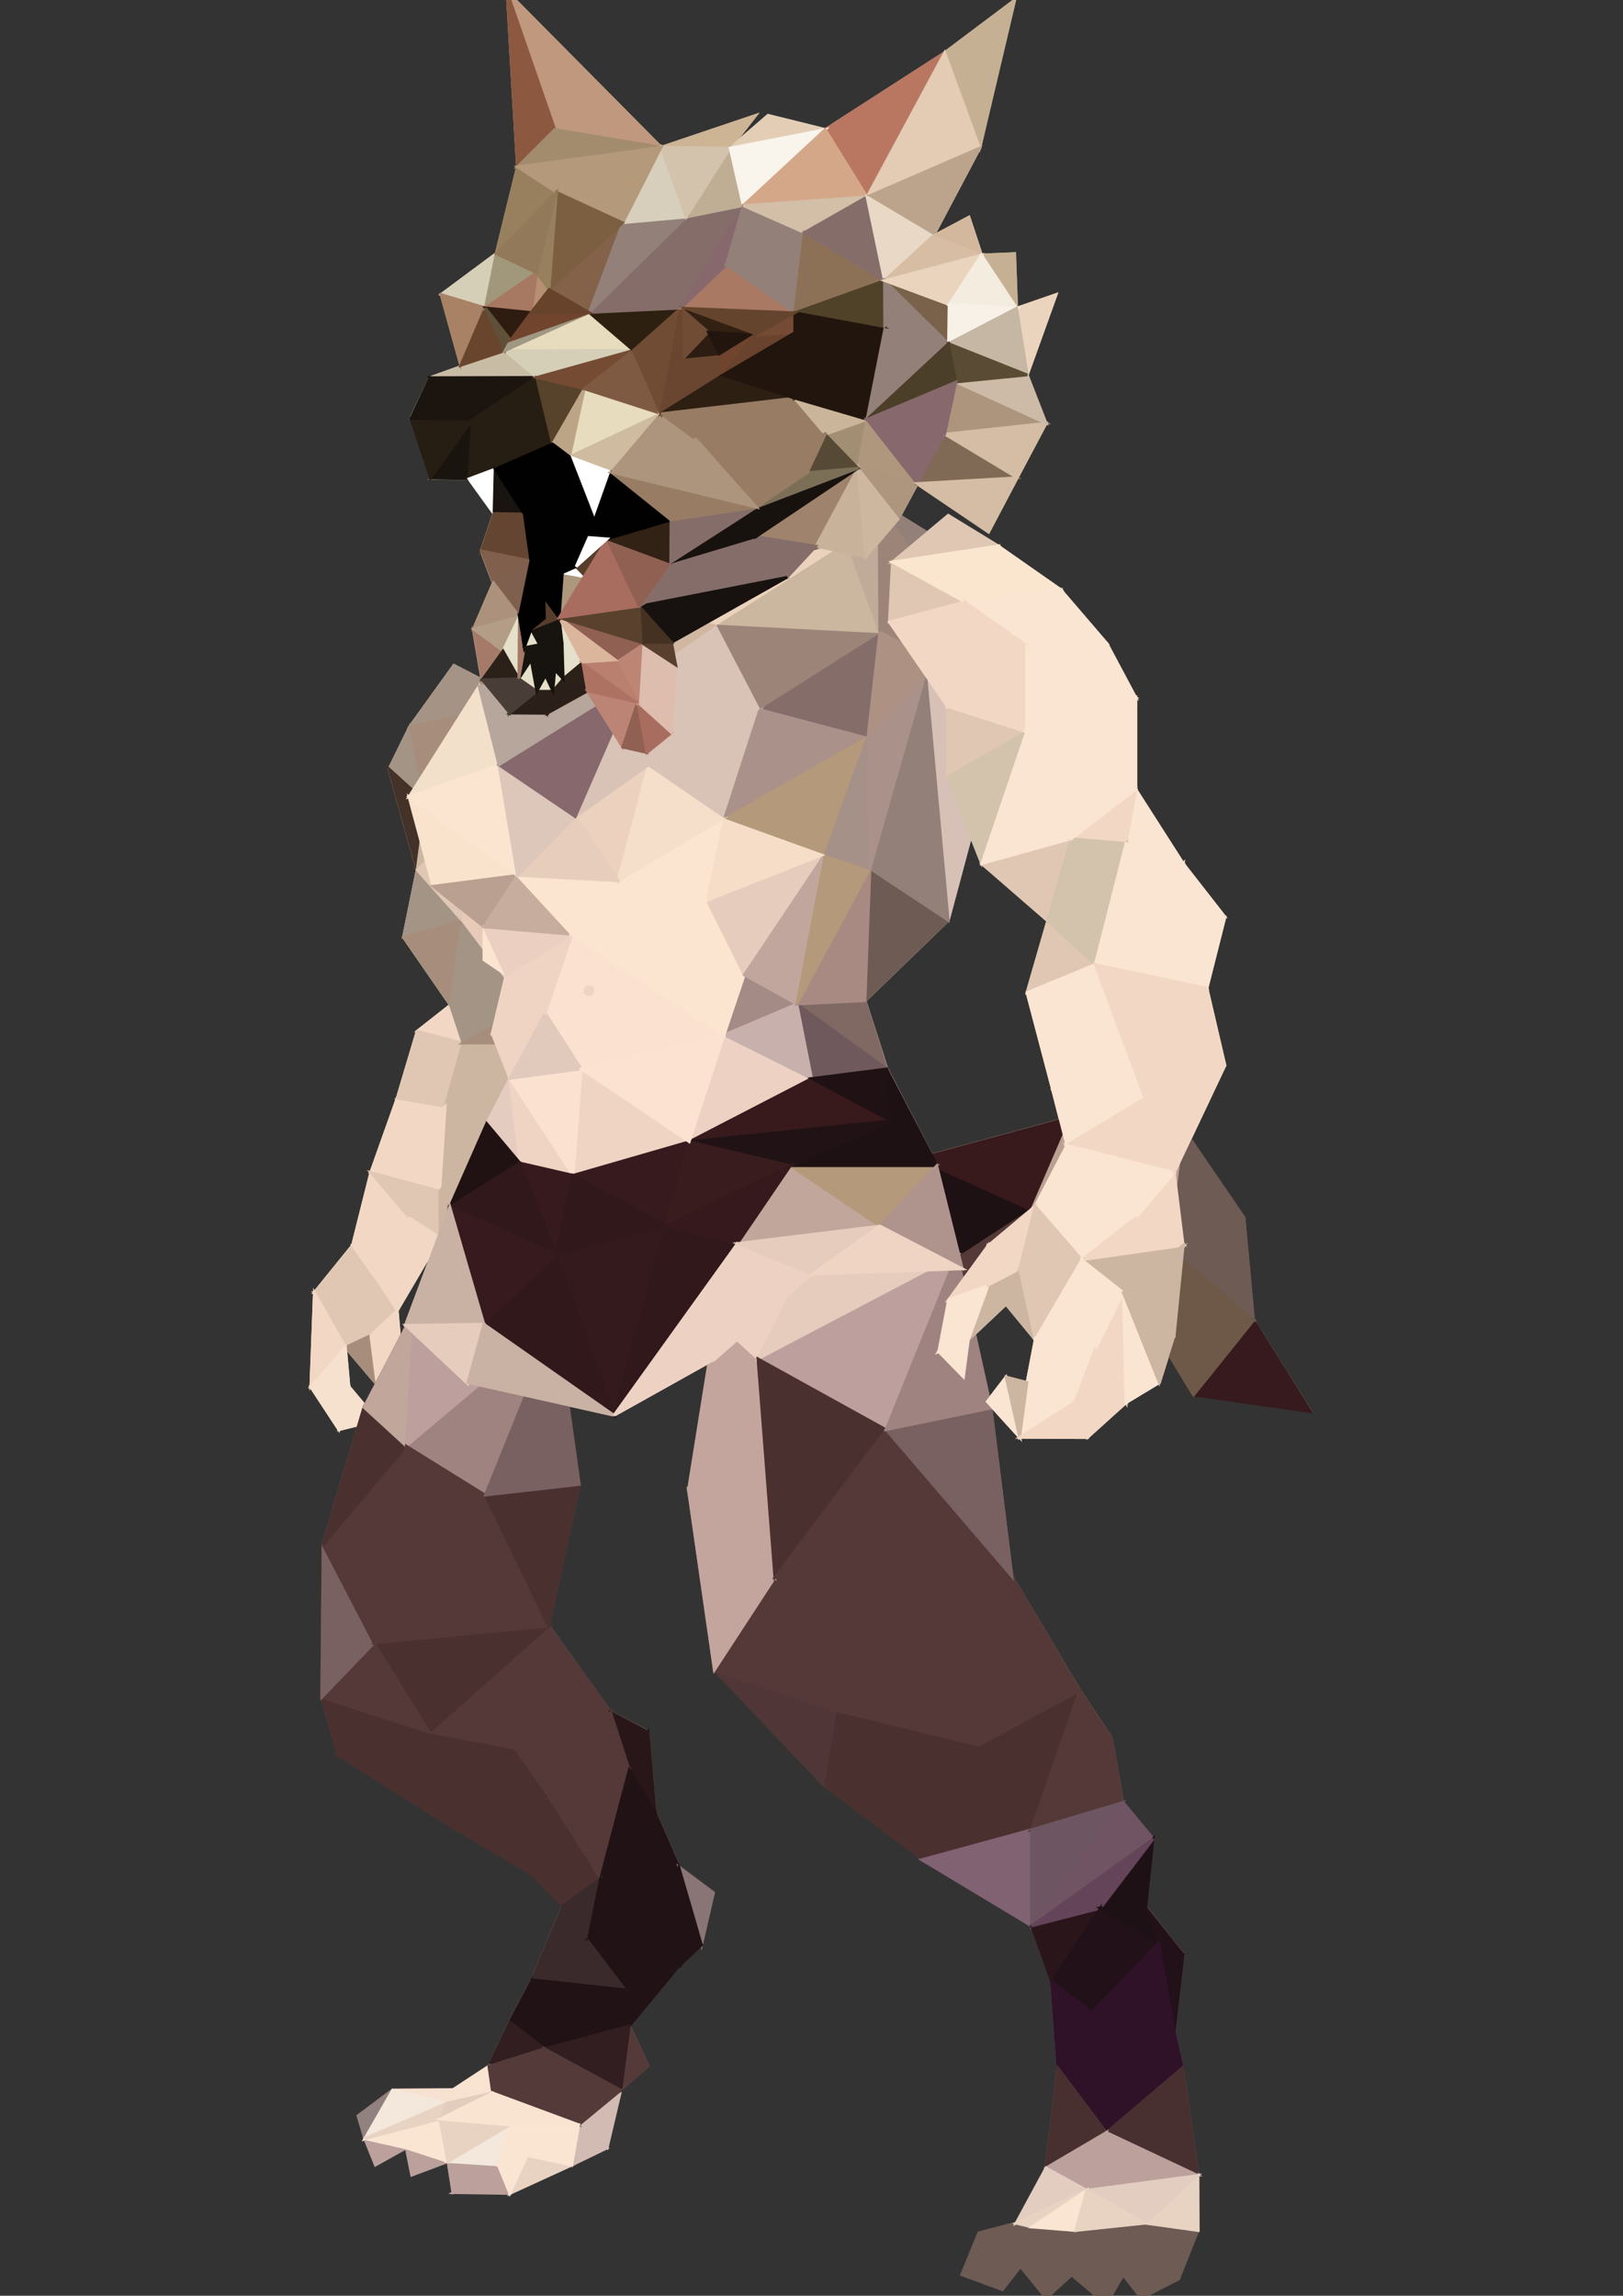 <?xml version="1.0" encoding="utf-8"?>
<svg version="1.1" xmlns="http://www.w3.org/2000/svg" xmlns:xlink="http://www.w3.org/1999/xlink" x="0px" y="0px"
	 width="595.3px" height="841.9px" viewBox="0 0 595.3 841.9" enable-background="new 0 0 595.3 841.9" xml:space="preserve">
	 <rect x="0" y="0" width="595.3" height="841.9" fill="#333333" stroke="none"/>
	 <g id="character">
		<path fill="#CDB79E" stroke-width="1" stroke="#CDB79E" d="M387.4,108l-14.5,5l-0.8-20L360,93.5l-4.6-13.9l-13.1,7l17.1-32.3L372.2,0l-25.7,19.3l-43.8,28.2l-21-5.2
			l-13.8,12l9.3-12L242.5,54L186-3l3.8,64.2L182,93l-20.2,15l7.2,26l16.2-5.4l-27.5,9.9l-7.1,15l22.6,0.3l-15.4,21.6l14.1,0.2
			l9.2,12.8l-4.6,13.7l4.4,11.7l-7.3,17l3.2,18.7l10.1,12.2l13.7,0.1l14.6-8.2l0,0l0,0l0.1-0.1l-0.1-0.1l-0.8-5.7l1,5.8l12.9,20.6l9,2
			l9-7.3l1.6-24.8l-1.6-8.3l42.3-23.9l10.7-11.3l18.3,4l11.8-14l7-13l26.2,17.7l10.4-19.8l10.6-20l-6.9-17.7L387.4,108z"/>
		<polygon fill="#F2D8C4" stroke-width="1" stroke="#F2D8C4" points="442.7,362.4 449.3,336.3 434,316.7 416.6,289.5 416.6,255.9 406,236 389,216.2 366.1,200.2
			347.8,189 340.1,195.4 322.4,184.4 310.6,198.3 260,200.2 237.9,222.6 232.8,249.5 180.8,251.4 166.5,244 150.3,266.5 142.7,282
			153,319 148,343.7 165.2,368.6 153,378.2 145.7,402.7 136,430 129.3,456.7 115.3,474 114,508.6 124.3,524.3 138.3,520.8 128,508.5
			126.7,494.1 138.3,507.8 140,518.7 148,507 145.7,480.6 159.6,456.9 148.7,486 171.6,507.5 171.7,507 225.3,519 262.5,498.2
			297.7,467.3 353,465.3 343.6,427.5 326.8,411 343.6,427.2 325.3,392 317.3,367 347.8,337.5 356.1,306.5 360.1,316.7 384.3,337.7
			376.7,364 386,399.3 391.3,420 379.7,442.3 362.4,456.8 347.9,476.7 344.3,495.7 353.4,505 355.2,491.3 369,478.3 379.7,491.3
			376.7,507 369,505 362.1,514 374,527.1 398.8,527.2 413,514.4 425.3,507 430.7,489.7 434,456.7 430.7,430 449.3,390.7 "/>
		<g>
			<polygon fill="#6E5B54" stroke-width="1" stroke="#6E5B54" points="433.7,758.2 430.7,744.8 434,716.3 433.5,716.1 420.4,699.6 420.3,699.3 423,674.3 411.8,660.8
				407.7,637.5 396,619.8 371.2,578.1 363.5,516.2 352.5,466.5 384.2,472.5 421.3,484.3 437.7,511.5 480.7,517.5 459.8,484.1
				456.3,446.5 434,413.8 393,409.6 337,424.8 344.1,459.4 299,456.5 262.5,483.9 252.5,546.3 262,612.3 301.9,654.3 338.4,681.7
				338,681.8 378.4,706.2 385.7,726.5 388,758.2 383.7,794.8 372.7,815.2 359,818.8 352.7,834.2 367.7,839.7 374.3,831.2 383.7,842.8
				393.1,834.3 405.7,845 412,834.3 418.6,842.8 432.3,835.8 439.5,817.8 439.4,797.7 	"/>
			<polygon fill="#6E5B54" stroke-width="1" stroke="#6E5B54" points="240.3,664.5 237.7,635 224,627.9 201.2,596.1 212.5,544.3 212.5,544.3 212.5,544.2 204,483.8
				152,480.5 133.5,515.9 118.5,566.3 118,622.3 123.9,643.3 166.5,670.2 195.2,687.2 206.5,698.8 195.2,725.8 187,741.3 179.3,757.6
				166.2,766.2 144,766.3 131.3,775.8 133.7,784.2 137.7,793.8 149,787.5 151,797.5 164.3,792.5 166.1,803.9 187,804.2 209.7,793.8
				222.7,787.5 227.7,766.3 237.7,757.6 230.8,742.8 249,720.8 257.3,713.2 261.7,694 249,684.5 	"/>
		</g>
		<polygon fill="#A59386" stroke-width="1" stroke="#A59386" points="166.5,244 150.3,266.5 192.8,257.7 166.5,244 166.5,244 166.5,244 "/>
		<polygon fill="#A49486" stroke-width="1" stroke="#A49486" points="150.3,266.5 142.7,282 156.3,294.3 150.3,266.5 150.3,266.5 150.3,266.5 "/>
		<polygon fill="#A78E7C" stroke-width="1" stroke="#A78E7C" points="150.3,266.5 192.8,257.7 156.3,294.3 150.3,266.5 150.3,266.5 150.3,266.5 "/>
		<polygon fill="#443228" stroke-width="1" stroke="#443228" points="156.3,294.3 142.7,282 153,319 156.3,294.3 156.3,294.3 156.3,294.3 "/>
		<polygon fill="#CCB6A2" stroke-width="1" stroke="#CCB6A2" points="153,319 177.5,297 156.3,294.3 153,319 153,319 153,319 "/>
		<polygon fill="#CCB6A2" stroke-width="1" stroke="#CCB6A2" points="177.5,297 156.3,294.3 192.8,257.7 177.5,297 177.5,297 177.5,297 "/>
		<polygon fill="#A49486" stroke-width="1" stroke="#A49486" points="153,319 148,343.7 169.6,337.7 153,319 153,319 153,319 "/>
		<polygon fill="#A78E7C" stroke-width="1" stroke="#A78E7C" points="148,343.7 165.2,368.6 169.6,337.7 148,343.7 148,343.7 148,343.7 "/>
		<polygon fill="#F2D8C4" stroke-width="1" stroke="#F2D8C4" points="165.2,368.6 153,378.2 169.8,382.5 165.2,368.6 165.2,368.6 165.2,368.6 "/>
		<polygon fill="#E0C7B3" stroke-width="1" stroke="#E0C7B3" points="153,378.2 145.7,402.7 169.8,382.5 153,378.2 153,378.2 153,378.2 "/>
		<polygon fill="#E0C7B3" stroke-width="1" stroke="#E0C7B3" points="169.6,337.7 177.5,297 153,319 169.6,337.7 169.6,337.7 169.6,337.7 "/>
		<polygon fill="#F2D8C4" stroke-width="1" stroke="#F2D8C4" points="145.7,402.7 136,430 163.3,405.7 145.7,402.7 145.7,402.7 145.7,402.7 "/>
		<polygon fill="#E0C7B3" stroke-width="1" stroke="#E0C7B3" points="145.7,402.7 169.8,382.5 163.3,405.7 145.7,402.7 145.7,402.7 145.7,402.7 "/>
		<polygon fill="#F2D8C4" stroke-width="1" stroke="#F2D8C4" points="136,430 129.3,456.7 150.3,446.7 136,430 136,430 136,430 "/>
		<polygon fill="#E0C7B3" stroke-width="1" stroke="#E0C7B3" points="129.3,456.7 115.3,474 140,471.8 129.3,456.7 129.3,456.7 129.3,456.7 "/>
		<polygon fill="#E0C7B3" stroke-width="1" stroke="#E0C7B3" points="140,471.8 145.7,480.6 136,489.7 140,471.8 140,471.8 140,471.8 "/>
		<polygon fill="#E0C7B3" stroke-width="1" stroke="#E0C7B3" points="136,489.7 115.3,474 140,471.8 136,489.7 136,489.7 136,489.7 "/>
		<polygon fill="#E0C7B3" stroke-width="1" stroke="#E0C7B3" points="126.7,494.1 115.3,474 136,489.7 126.7,494.1 126.7,494.1 126.7,494.1 "/>
		<polygon fill="#A78E7C" stroke-width="1" stroke="#A78E7C" points="126.7,494.1 138.3,507.8 136,489.7 126.7,494.1 126.7,494.1 126.7,494.1 "/>
		<polygon fill="#F2D8C4" stroke-width="1" stroke="#F2D8C4" points="136,489.7 145.7,480.6 138.3,507.8 136,489.7 136,489.7 136,489.7 "/>
		<polygon fill="#F2D8C4" stroke-width="1" stroke="#F2D8C4" points="145.7,480.6 148,507 138.3,507.8 145.7,480.6 145.7,480.6 145.7,480.6 "/>
		<polyline fill="#F2D8C4" stroke-width="1" stroke="#F2D8C4" points="138.3,507.8 140,518.7 148,507 "/>
		<polygon fill="#F2D8C4" stroke-width="1" stroke="#F2D8C4" points="126.7,494.1 114,508.6 115.3,474 126.7,494.1 126.7,494.1 126.7,494.1 "/>
		<polygon fill="#F5E1CE" stroke-width="1" stroke="#F5E1CE" points="126.7,494.1 114,508.6 128,508.5 126.7,494.1 126.7,494.1 126.7,494.1 "/>
		<polygon fill="#F5E1CE" stroke-width="1" stroke="#F5E1CE" points="114,508.6 124.3,524.3 128,508.5 114,508.6 114,508.6 114,508.6 "/>
		<polygon fill="#F5E1CE" stroke-width="1" stroke="#F5E1CE" points="128,508.5 138.3,520.8 124.3,524.3 128,508.5 128,508.5 128,508.5 "/>
		<polygon fill="#CCB6A2" stroke-width="1" stroke="#CCB6A2" points="185,382.5 189.9,401 163.3,405.7 185,382.5 185,382.5 185,382.5 "/>
		<polygon fill="#CCB6A2" stroke-width="1" stroke="#CCB6A2" points="185,382.5 169.8,382.5 163.3,405.7 185,382.5 185,382.5 185,382.5 "/>
		<polygon fill="#CCB6A2" stroke-width="1" stroke="#CCB6A2" points="189.9,401 161.3,436.8 163.3,405.7 189.9,401 189.9,401 189.9,401 "/>
		<polygon fill="#F2D8C4" stroke-width="1" stroke="#F2D8C4" points="161.3,436.8 136,430 163.3,405.7 161.3,436.8 161.3,436.8 161.3,436.8 "/>
		<polygon fill="#E0C7B3" stroke-width="1" stroke="#E0C7B3" points="161.3,436.8 150.3,446.7 136,430 161.3,436.8 161.3,436.8 161.3,436.8 "/>
		<polygon fill="#E0C7B3" stroke-width="1" stroke="#E0C7B3" points="161.4,453.9 161.3,436.8 150.3,446.7 161.4,453.9 161.4,453.9 161.4,453.9 "/>
		<polygon fill="#A49486" stroke-width="1" stroke="#A49486" points="165.2,368.6 193.5,369.2 169.8,382.5 165.2,368.6 165.2,368.6 165.2,368.6 "/>
		<polygon fill="#A78E7C" stroke-width="1" stroke="#A78E7C" points="169.8,382.5 193.5,369.2 185,382.5 169.8,382.5 169.8,382.5 169.8,382.5 "/>
		<polygon fill="#A49486" stroke-width="1" stroke="#A49486" points="193.5,369.2 169.6,337.5 165.2,368.6 193.5,369.2 193.5,369.2 193.5,369.2 "/>
		<polygon fill="#E7CBB8" stroke-width="1" stroke="#E7CBB8" points="193.5,369.2 177.5,297 169.6,337.5 193.5,369.2 193.5,369.2 193.5,369.2 "/>
		<polygon fill="#E0C7B3" stroke-width="1" stroke="#E0C7B3" points="192.8,257.7 190.9,300.5 177.5,297 192.8,257.7 192.8,257.7 192.8,257.7 "/>
		<polygon fill="#F2D8C4" stroke-width="1" stroke="#F2D8C4" points="190.9,300.5 193.5,369.2 177.5,297 190.9,300.5 190.9,300.5 190.9,300.5 "/>
		<polygon fill="#A78E7C" stroke-width="1" stroke="#A78E7C" points="193.5,369.2 189.9,401 185,382.5 193.5,369.2 193.5,369.2 193.5,369.2 "/>
		<polygon fill="#CCB6A2" stroke-width="1" stroke="#CCB6A2" points="161.4,453.9 189.9,401 161.3,436.8 161.4,453.9 161.4,453.9 161.4,453.9 "/>
		<polygon fill="#F2D8C4" stroke-width="1" stroke="#F2D8C4" points="129.3,456.7 161.4,453.9 161.4,453.9 150.3,446.7 129.3,456.7 "/>
		<polygon fill="#F2D8C4" stroke-width="1" stroke="#F2D8C4" points="129.3,456.7 140,471.8 161.4,453.9 129.3,456.7 "/>
		<polygon fill="#F2D8C4" stroke-width="1" stroke="#F2D8C4" points="140,471.8 145.7,480.6 161.4,453.9 140,471.8 "/>
		<polygon fill="#1E1114" stroke-width="1" stroke="#1E1114" points="337,425 345.3,465.3 378.4,443.7 337,425 337,425 337,425 "/>
		<polygon fill="#381A1C" stroke-width="1" stroke="#381A1C" points="337,425 393,409.8 378.4,443.7 337,425 337,425 337,425 "/>
		<polygon fill="#BAA090" stroke-width="1" stroke="#BAA090" points="393,409.8 434,414 404.7,452.7 393,409.8 393,409.8 393,409.8 "/>
		<polygon fill="#6E5B54" stroke-width="1" stroke="#6E5B54" points="434,414 456.3,446.7 428.3,457.1 434,414 434,414 434,414 "/>
		<polygon fill="#6E5B54" stroke-width="1" stroke="#6E5B54" points="456.3,446.7 459.8,484.2 428.3,457.1 456.3,446.7 456.3,446.7 456.3,446.7 "/>
		<polygon fill="#361A1D" stroke-width="1" stroke="#361A1D" points="459.8,484.2 480.7,517.7 437.8,511.6 459.8,484.2 459.8,484.2 459.8,484.2 "/>
		<polygon fill="#6E5949" stroke-width="1" stroke="#6E5949" points="437.8,511.6 421.3,484.5 459.8,484.2 437.8,511.6 437.8,511.6 437.8,511.6 "/>
		<polygon fill="#6E5949" stroke-width="1" stroke="#6E5949" points="428.3,457.1 421.3,484.5 459.8,484.2 428.3,457.1 428.3,457.1 428.3,457.1 "/>
		<polygon fill="#BAA090" stroke-width="1" stroke="#BAA090" points="428.3,457.1 404.7,452.7 434,414 428.3,457.1 428.3,457.1 428.3,457.1 "/>
		<polygon fill="#6E5949" stroke-width="1" stroke="#6E5949" points="428.3,457.1 421.3,484.5 404.7,452.7 428.3,457.1 428.3,457.1 428.3,457.1 "/>
		<polygon fill="#BAA090" stroke-width="1" stroke="#BAA090" points="404.7,452.7 378.4,443.7 393,409.8 404.7,452.7 404.7,452.7 404.7,452.7 "/>
		<polygon fill="#543938" stroke-width="1" stroke="#543938" points="404.7,452.7 384.2,472.7 378.4,443.7 404.7,452.7 404.7,452.7 404.7,452.7 "/>
		<polygon fill="#543938" stroke-width="1" stroke="#543938" points="384.2,472.7 345.3,465.3 378.4,443.7 384.2,472.7 384.2,472.7 384.2,472.7 "/>
		<polygon fill="#543938" stroke-width="1" stroke="#543938" points="384.2,472.7 404.7,452.7 421.3,484.5 384.2,472.7 384.2,472.7 384.2,472.7 "/>
		<polygon fill="#9F8380" stroke-width="1" stroke="#9F8380" points="351,460 363.5,516.4 325,524.3 351,460 351,460 351,460 "/>
		<polygon fill="#4A302F" stroke-width="1" stroke="#4A302F" points="301.9,654.4 359,640 338.5,682 301.9,654.4 301.9,654.4 301.9,654.4 "/>
		<polygon fill="#4A302F" stroke-width="1" stroke="#4A302F" points="359,640 378.3,671 338.5,682 359,640 359,640 359,640 "/>
		<polygon fill="#4A302F" stroke-width="1" stroke="#4A302F" points="359,640 396,620 378.3,671 359,640 359,640 359,640 "/>
		<polygon fill="#4A302F" stroke-width="1" stroke="#4A302F" points="359,640 306.4,627.2 301.9,654.4 359,640 359,640 359,640 "/>
		<polygon fill="#503636" stroke-width="1" stroke="#503636" points="301.9,654.4 262,612.5 306.4,627.2 301.9,654.4 301.9,654.4 301.9,654.4 "/>
		<polygon fill="#543938" stroke-width="1" stroke="#543938" points="306.4,627.2 371.2,578.2 359,640 306.4,627.2 306.4,627.2 306.4,627.2 "/>
		<polygon fill="#543938" stroke-width="1" stroke="#543938" points="359,640 371.2,578.2 396,620 359,640 359,640 359,640 "/>
		<polygon fill="#543938" stroke-width="1" stroke="#543938" points="306.4,627.2 284.2,578.5 371.2,578.2 306.4,627.2 306.4,627.2 306.4,627.2 "/>
		<polygon fill="#543938" stroke-width="1" stroke="#543938" points="306.4,627.2 262,612.5 284.2,578.5 306.4,627.2 306.4,627.2 306.4,627.2 "/>
		<polygon fill="#C3A59D" stroke-width="1" stroke="#C3A59D" points="262,612.5 252.5,546.5 284.2,578.5 262,612.5 262,612.5 262,612.5 "/>
		<polygon fill="#C3A59D" stroke-width="1" stroke="#C3A59D" points="284.2,578.5 278,498.3 252.5,546.5 284.2,578.5 284.2,578.5 284.2,578.5 "/>
		<polygon fill="#C3A59D" stroke-width="1" stroke="#C3A59D" points="278,498.3 262.5,484.1 252.5,546.5 278,498.3 278,498.3 278,498.3 "/>
		<polygon fill="#EDD1C3" stroke-width="1" stroke="#EDD1C3" points="278,498.3 299,456.7 262.5,484.1 278,498.3 278,498.3 278,498.3 "/>
		<polygon fill="#BDA09D" stroke-width="1" stroke="#BDA09D" points="278,498.3 325,524.3 351,460 278,498.3 278,498.3 278,498.3 "/>
		<polygon fill="#E6CCBC" stroke-width="1" stroke="#E6CCBC" points="278,498.3 299,456.7 351,460 278,498.3 278,498.3 278,498.3 "/>
		<polygon fill="#4A302F" stroke-width="1" stroke="#4A302F" points="325,524.3 284.2,578.5 278,498.3 325,524.3 325,524.3 325,524.3 "/>
		<polygon fill="#543938" stroke-width="1" stroke="#543938" points="284.2,578.5 371.2,578.2 325,524.3 284.2,578.5 284.2,578.5 284.2,578.5 "/>
		<polygon fill="#796161" stroke-width="1" stroke="#796161" points="325,524.3 363.5,516.4 371.2,578.2 325,524.3 325,524.3 325,524.3 "/>
		<polygon fill="#9F8380" stroke-width="1" stroke="#9F8380" points="325,524.3 351,460 363.5,516.4 325,524.3 325,524.3 325,524.3 "/>
		<polygon fill="#806273" stroke-width="1" stroke="#806273" points="338,682 378.4,706.3 378.3,671 338,682 338,682 338,682 "/>
		<polygon fill="#543938" stroke-width="1" stroke="#543938" points="378.3,671 396,620 407.7,637.7 378.3,671 378.3,671 378.3,671 "/>
		<polygon fill="#543938" stroke-width="1" stroke="#543938" points="407.7,637.7 411.8,661 378.3,671 407.7,637.7 407.7,637.7 407.7,637.7 "/>
		<polygon fill="#6D5662" stroke-width="1" stroke="#6D5662" points="378.3,671 411.8,661 378.4,706.3 378.3,671 378.3,671 378.3,671 "/>
		<polygon fill="#705463" stroke-width="1" stroke="#705463" points="378.4,706.3 411.8,661 423,674.4 378.4,706.3 378.4,706.3 378.4,706.3 "/>
		<polygon fill="#2A151A" stroke-width="1" stroke="#2A151A" points="378.4,706.3 403.6,699.8 385.7,726.7 378.4,706.3 378.4,706.3 378.4,706.3 "/>
		<polygon fill="#1D1115" stroke-width="1" stroke="#1D1115" points="403.6,699.8 423,674.4 420.3,699.5 403.6,699.8 403.6,699.8 403.6,699.8 "/>
		<polygon fill="#634458" stroke-width="1" stroke="#634458" points="403.6,699.8 423,674.4 378.4,706.3 403.6,699.8 403.6,699.8 403.6,699.8 "/>
		<polygon fill="#221119" stroke-width="1" stroke="#221119" points="403.6,699.8 400.5,738 385.7,726.7 403.6,699.8 403.6,699.8 403.6,699.8 "/>
		<polygon fill="#221119" stroke-width="1" stroke="#221119" points="400.5,738 425,712.4 403.6,699.8 400.5,738 400.5,738 400.5,738 "/>
		<polygon fill="#1D1115" stroke-width="1" stroke="#1D1115" points="403.6,699.8 420.3,699.5 425,712.4 403.6,699.8 403.6,699.8 403.6,699.8 "/>
		<polygon fill="#221119" stroke-width="1" stroke="#221119" points="420.3,699.7 433.7,716.5 425,712.4 420.3,699.7 420.3,699.7 420.3,699.7 "/>
		<polygon fill="#221119" stroke-width="1" stroke="#221119" points="425,712.4 434,716.5 430.7,745 425,712.4 425,712.4 425,712.4 "/>
		<polygon fill="#2F1128" stroke-width="1" stroke="#2F1128" points="400.5,738 430.7,745 425,712.4 400.5,738 400.5,738 400.5,738 "/>
		<polygon fill="#2F1128" stroke-width="1" stroke="#2F1128" points="400.5,738 385.7,726.7 388,758.3 400.5,738 400.5,738 400.5,738 "/>
		<polygon fill="#2F1128" stroke-width="1" stroke="#2F1128" points="388,758.3 405.8,782 400.5,738 388,758.3 388,758.3 388,758.3 "/>
		<polygon fill="#2F1128" stroke-width="1" stroke="#2F1128" points="405.8,782 433.7,758.3 400.5,738 405.8,782 405.8,782 405.8,782 "/>
		<polygon fill="#2F1128" stroke-width="1" stroke="#2F1128" points="400.5,738 430.7,745 433.7,758.3 400.5,738 400.5,738 400.5,738 "/>
		<polygon fill="#493030" stroke-width="1" stroke="#493030" points="388,758.3 383.7,795 405.8,782 388,758.3 388,758.3 388,758.3 "/>
		<polygon fill="#493030" stroke-width="1" stroke="#493030" points="405.8,782 433.7,758.3 439.4,797.8 405.8,782 405.8,782 405.8,782 "/>
		<polygon fill="#BBA09C" stroke-width="1" stroke="#BBA09C" points="383.7,795 405.8,782 398.6,803.2 383.7,795 383.7,795 383.7,795 "/>
		<polygon fill="#E3CDC0" stroke-width="1" stroke="#E3CDC0" points="398.6,803.2 383.7,795 372.7,815.3 398.6,803.2 398.6,803.2 398.6,803.2 "/>
		<polygon fill="#BBA09C" stroke-width="1" stroke="#BBA09C" points="398.6,803.2 439.4,797.8 405.8,782 398.6,803.2 398.6,803.2 398.6,803.2 "/>
		<polygon fill="#E8D3C3" stroke-width="1" stroke="#E8D3C3" points="439.4,797.8 439.5,818 420,815.3 439.4,797.8 439.4,797.8 439.4,797.8 "/>
		<polygon fill="#E3CDC0" stroke-width="1" stroke="#E3CDC0" points="420,815.3 398.6,803.2 439.4,797.8 420,815.3 420,815.3 420,815.3 "/>
		<polygon fill="#E8D3C3" stroke-width="1" stroke="#E8D3C3" points="372.7,815.3 378.5,816.7 398.6,803.2 372.7,815.3 372.7,815.3 372.7,815.3 "/>
		<polygon fill="#FAE5D3" stroke-width="1" stroke="#FAE5D3" points="394.5,818 398.6,803.2 378.5,816.7 394.5,818 394.5,818 394.5,818 "/>
		<polygon fill="#E8D3C3" stroke-width="1" stroke="#E8D3C3" points="394.5,818 398.6,803.2 420,815.3 394.5,818 394.5,818 394.5,818 "/>
		<polygon fill="#4A302F" stroke-width="1" stroke="#4A302F" points="204,484 212.5,544.4 178,548.3 204,484 204,484 204,484 "/>
		<polygon fill="#543938" stroke-width="1" stroke="#543938" points="118.5,566.5 118,622.5 123.9,643.5 166.5,670.4 201.5,659.1 224,628 201.2,596.3 212.5,544.5
			204,484 152,480.7 133.5,516.1 118.5,566.5 118.5,566.5 118.5,566.5 "/>
		<polygon fill="#4A302F" stroke-width="1" stroke="#4A302F" points="123.9,643.5 189,641.1 166.5,670.4 123.9,643.5 123.9,643.5 123.9,643.5 "/>
		<polygon fill="#4A302F" stroke-width="1" stroke="#4A302F" points="189,641.1 201.5,659.1 166.5,670.4 189,641.1 189,641.1 189,641.1 "/>
		<polygon fill="#543938" stroke-width="1" stroke="#543938" points="189,641.1 224,628 201.5,659.1 189,641.1 189,641.1 189,641.1 "/>
		<polygon fill="#4A302F" stroke-width="1" stroke="#4A302F" points="189,641.1 157.4,635.2 123.9,643.5 189,641.1 189,641.1 189,641.1 "/>
		<polygon fill="#4A302F" stroke-width="1" stroke="#4A302F" points="123.9,643.5 118,622.5 157.4,635.2 123.9,643.5 123.9,643.5 123.9,643.5 "/>
		<polygon fill="#543938" stroke-width="1" stroke="#543938" points="157.4,635.2 201.2,596.3 189,641.1 157.4,635.2 157.4,635.2 157.4,635.2 "/>
		<polygon fill="#543938" stroke-width="1" stroke="#543938" points="189,641.1 201.2,596.3 224,628 189,641.1 189,641.1 189,641.1 "/>
		<polygon fill="#4A302F" stroke-width="1" stroke="#4A302F" points="157.4,635.2 137.2,602.5 201.2,596.3 157.4,635.2 157.4,635.2 157.4,635.2 "/>
		<polygon fill="#543938" stroke-width="1" stroke="#543938" points="157.4,635.2 118,622.5 137.2,602.5 157.4,635.2 157.4,635.2 157.4,635.2 "/>
		<polygon fill="#796161" stroke-width="1" stroke="#796161" points="118,622.5 118.5,566.5 137.2,602.5 118,622.5 118,622.5 118,622.5 "/>
		<polygon fill="#543938" stroke-width="1" stroke="#543938" points="137.2,602.5 149,530.3 118.5,566.5 137.2,602.5 137.2,602.5 137.2,602.5 "/>
		<polygon fill="#4A302F" stroke-width="1" stroke="#4A302F" points="149,530.3 133.5,516.1 118.5,566.5 149,530.3 149,530.3 149,530.3 "/>
		<polygon fill="#C1A69C" stroke-width="1" stroke="#C1A69C" points="149,530.3 152,480.7 133.5,516.1 149,530.3 149,530.3 149,530.3 "/>
		<polygon fill="#9F8380" stroke-width="1" stroke="#9F8380" points="149,530.3 178,548.3 204,484 149,530.3 149,530.3 149,530.3 "/>
		<polygon fill="#BDA09D" stroke-width="1" stroke="#BDA09D" points="149,530.3 152,480.7 204,484 149,530.3 149,530.3 149,530.3 "/>
		<polygon fill="#543938" stroke-width="1" stroke="#543938" points="178,548.3 137.2,602.5 149,530.3 178,548.3 178,548.3 178,548.3 "/>
		<polygon fill="#543938" stroke-width="1" stroke="#543938" points="137.2,602.5 201.2,596.3 178,548.3 137.2,602.5 137.2,602.5 137.2,602.5 "/>
		<polygon fill="#4A302F" stroke-width="1" stroke="#4A302F" points="178,548.3 212.5,544.4 201.2,596.3 178,548.3 178,548.3 178,548.3 "/>
		<polygon fill="#796161" stroke-width="1" stroke="#796161" points="178,548.3 204,484 212.5,544.4 178,548.3 178,548.3 178,548.3 "/>
		<polygon fill="#281619" stroke-width="1" stroke="#281619" points="224,628 237.7,635.2 230.8,649 224,628 224,628 224,628 "/>
		<polygon fill="#281619" stroke-width="1" stroke="#281619" points="237.7,635.2 240.3,664.7 230.8,649 237.7,635.2 237.7,635.2 237.7,635.2 "/>
		<polygon fill="#211215" stroke-width="1" stroke="#211215" points="240.3,664.7 249,684.7 243.3,697.3 240.3,664.7 240.3,664.7 240.3,664.7 "/>
		<polygon fill="#897576" stroke-width="1" stroke="#897576" points="249,684.7 261.7,694.2 257.3,713.3 249,684.7 249,684.7 249,684.7 "/>
		<polygon fill="#4A302F" stroke-width="1" stroke="#4A302F" points="166.5,670.4 195.2,687.3 201.5,659.1 166.5,670.4 166.5,670.4 166.5,670.4 "/>
		<polygon fill="#4A302F" stroke-width="1" stroke="#4A302F" points="195.2,687.3 206.5,699 220.3,688.9 195.2,687.3 195.2,687.3 195.2,687.3 "/>
		<polygon fill="#3A2A2C" stroke-width="1" stroke="#3A2A2C" points="206.5,699 195.2,726 215.7,711.8 206.5,699 206.5,699 206.5,699 "/>
		<polygon fill="#211215" stroke-width="1" stroke="#211215" points="195.2,726 187,741.5 199.7,751.3 195.2,726 195.2,726 195.2,726 "/>
		<polygon fill="#321E20" stroke-width="1" stroke="#321E20" points="187,741.5 179.3,757.7 199.7,751.3 187,741.5 187,741.5 187,741.5 "/>
		<polygon fill="#F9E4D2" stroke-width="1" stroke="#F9E4D2" points="179.3,757.7 166.2,766.3 180.7,767.5 179.3,757.7 179.3,757.7 179.3,757.7 "/>
		<polygon fill="#F7E1D0" stroke-width="1" stroke="#F7E1D0" points="166.2,766.3 144,766.5 164,771.2 166.2,766.3 166.2,766.3 166.2,766.3 "/>
		<polygon fill="#91817F" stroke-width="1" stroke="#91817F" points="144,766.5 131.3,776 133.8,784.3 144,766.5 144,766.5 144,766.5 "/>
		<polygon fill="#BBA09C" stroke-width="1" stroke="#BBA09C" points="133.8,784.3 137.7,794 149,787.7 133.8,784.3 133.8,784.3 133.8,784.3 "/>
		<polygon fill="#BBA09C" stroke-width="1" stroke="#BBA09C" points="149,787.7 151,797.7 164.3,792.7 149,787.7 149,787.7 149,787.7 "/>
		<polygon fill="#BBA09C" stroke-width="1" stroke="#BBA09C" points="164.3,792.7 166.1,804.1 182.7,793.9 164.3,792.7 164.3,792.7 164.3,792.7 "/>
		<polygon fill="#BBA09C" stroke-width="1" stroke="#BBA09C" points="166.1,804.1 187,804.4 182.7,793.9 166.1,804.1 166.1,804.1 166.1,804.1 "/>
		<polygon fill="#E8D3C3" stroke-width="1" stroke="#E8D3C3" points="187,804.4 193.3,790.5 209.7,794 187,804.4 187,804.4 187,804.4 "/>
		<polygon fill="#D2BBB2" stroke-width="1" stroke="#D2BBB2" points="209.7,794 222.7,787.7 212.3,779.2 209.7,794 209.7,794 209.7,794 "/>
		<polygon fill="#D2BBB2" stroke-width="1" stroke="#D2BBB2" points="222.7,787.7 227.7,766.5 212.3,779.2 222.7,787.7 222.7,787.7 222.7,787.7 "/>
		<polygon fill="#553A3A" stroke-width="1" stroke="#553A3A" points="227.7,766.5 237.7,757.7 230.8,743 227.7,766.5 227.7,766.5 227.7,766.5 "/>
		<polygon fill="#211215" stroke-width="1" stroke="#211215" points="230.8,743 249,721 229.3,729.7 230.8,743 230.8,743 230.8,743 "/>
		<polygon fill="#211215" stroke-width="1" stroke="#211215" points="249,721 257.3,713.3 243.3,697.3 249,721 249,721 249,721 "/>
		<polygon fill="#211215" stroke-width="1" stroke="#211215" points="243.3,697.3 249,684.7 257.3,713.3 243.3,697.3 243.3,697.3 243.3,697.3 "/>
		<polygon fill="#4A302F" stroke-width="1" stroke="#4A302F" points="201.5,659.1 220.3,688.9 195.2,687.3 201.5,659.1 201.5,659.1 201.5,659.1 "/>
		<polygon fill="#543938" stroke-width="1" stroke="#543938" points="201.5,659.1 224,628 230.8,649 201.5,659.1 201.5,659.1 201.5,659.1 "/>
		<polygon fill="#543938" stroke-width="1" stroke="#543938" points="201.5,659.1 230.8,649 220.3,688.9 201.5,659.1 201.5,659.1 201.5,659.1 "/>
		<polygon fill="#211215" stroke-width="1" stroke="#211215" points="220.3,688.9 240.3,664.7 230.8,649 220.3,688.9 220.3,688.9 220.3,688.9 "/>
		<polygon fill="#211215" stroke-width="1" stroke="#211215" points="220.3,688.9 243.3,697.3 240.3,664.7 220.3,688.9 220.3,688.9 220.3,688.9 "/>
		<polygon fill="#3A2A2C" stroke-width="1" stroke="#3A2A2C" points="215.7,711.8 206.5,699 220.3,688.9 215.7,711.8 215.7,711.8 215.7,711.8 "/>
		<polygon fill="#211215" stroke-width="1" stroke="#211215" points="215.7,711.8 243.3,697.3 220.3,688.9 215.7,711.8 215.7,711.8 215.7,711.8 "/>
		<polygon fill="#211215" stroke-width="1" stroke="#211215" points="215.7,711.8 249,721 243.3,697.3 215.7,711.8 215.7,711.8 215.7,711.8 "/>
		<polygon fill="#211215" stroke-width="1" stroke="#211215" points="215.7,711.8 229.3,729.7 249,721 215.7,711.8 215.7,711.8 215.7,711.8 "/>
		<polygon fill="#3A2A2C" stroke-width="1" stroke="#3A2A2C" points="215.7,711.8 195.2,726 229.3,729.7 215.7,711.8 215.7,711.8 215.7,711.8 "/>
		<polygon fill="#211215" stroke-width="1" stroke="#211215" points="199.7,751.3 195.2,726 229.3,729.7 199.7,751.3 199.7,751.3 199.7,751.3 "/>
		<polygon fill="#211215" stroke-width="1" stroke="#211215" points="199.7,751.3 230.8,743 229.3,729.7 199.7,751.3 199.7,751.3 199.7,751.3 "/>
		<polygon fill="#321E20" stroke-width="1" stroke="#321E20" points="227.7,766.5 199.7,751.3 230.8,743 227.7,766.5 227.7,766.5 227.7,766.5 "/>
		<polygon fill="#553A3A" stroke-width="1" stroke="#553A3A" points="212.3,779.2 227.7,766.5 199.7,751.3 212.3,779.2 212.3,779.2 212.3,779.2 "/>
		<polygon fill="#553A3A" stroke-width="1" stroke="#553A3A" points="212.3,779.2 180.7,767.5 199.7,751.3 212.3,779.2 212.3,779.2 212.3,779.2 "/>
		<polygon fill="#553A3A" stroke-width="1" stroke="#553A3A" points="199.7,751.3 179.3,757.7 180.7,767.5 199.7,751.3 199.7,751.3 199.7,751.3 "/>
		<polygon fill="#F3E8DB" stroke-width="1" stroke="#F3E8DB" points="164.3,792.7 187,779.3 182.7,793.9 164.3,792.7 164.3,792.7 164.3,792.7 "/>
		<polygon fill="#FAE5D3" stroke-width="1" stroke="#FAE5D3" points="187,779.3 193.3,790.5 182.7,793.9 187,779.3 187,779.3 187,779.3 "/>
		<polygon fill="#FAE5D3" stroke-width="1" stroke="#FAE5D3" points="182.7,793.9 187,804.4 193.3,790.5 182.7,793.9 182.7,793.9 182.7,793.9 "/>
		<polygon fill="#FAE5D3" stroke-width="1" stroke="#FAE5D3" points="187,779.3 209.7,794 193.3,790.5 187,779.3 187,779.3 187,779.3 "/>
		<polygon fill="#FAE5D3" stroke-width="1" stroke="#FAE5D3" points="187,779.3 212.3,779.2 209.7,794 187,779.3 187,779.3 187,779.3 "/>
		<polygon fill="#FAE5D3" stroke-width="1" stroke="#FAE5D3" points="149,787.7 161.3,777.1 164.3,792.7 149,787.7 149,787.7 149,787.7 "/>
		<polygon fill="#E8D3C3" stroke-width="1" stroke="#E8D3C3" points="161.3,777.1 187,779.3 164.3,792.7 161.3,777.1 161.3,777.1 161.3,777.1 "/>
		<polygon fill="#FAE5D3" stroke-width="1" stroke="#FAE5D3" points="133.8,784.3 161.3,777.1 149,787.7 133.8,784.3 133.8,784.3 133.8,784.3 "/>
		<polygon fill="#F3E8DB" stroke-width="1" stroke="#F3E8DB" points="133.8,784.3 144,766.5 164,771.2 133.8,784.3 133.8,784.3 133.8,784.3 "/>
		<polygon fill="#E8D3C3" stroke-width="1" stroke="#E8D3C3" points="133.8,784.3 164,771.2 161.3,777.1 133.8,784.3 133.8,784.3 133.8,784.3 "/>
		<polygon fill="#F7E1D0" stroke-width="1" stroke="#F7E1D0" points="164,771.2 180.7,767.5 166.2,766.3 164,771.2 164,771.2 164,771.2 "/>
		<polygon fill="#E2CCBE" stroke-width="1" stroke="#E2CCBE" points="161.3,777.1 180.7,767.5 164,771.2 161.3,777.1 161.3,777.1 161.3,777.1 "/>
		<polygon fill="#F9E4D2" stroke-width="1" stroke="#F9E4D2" points="161.3,777.1 180.7,767.5 187,779.3 161.3,777.1 161.3,777.1 161.3,777.1 "/>
		<polygon fill="#F9E4D2" stroke-width="1" stroke="#F9E4D2" points="187,779.3 180.7,767.5 212.3,779.2 187,779.3 187,779.3 187,779.3 "/>
		<polygon fill="#938078" stroke-width="1" stroke="#938078" points="322.4,184.4 368.5,213 369.3,257 322.4,184.4 322.4,184.4 322.4,184.4 "/>
		<polygon fill="#D7C1B7" stroke-width="1" stroke="#D7C1B7" points="369.3,257 347.8,337.5 339.5,246.9 369.3,257 369.3,257 369.3,257 "/>
		<polygon fill="#6E5B54" stroke-width="1" stroke="#6E5B54" points="347.8,337.5 317.3,367 319.1,318.5 347.8,337.5 347.8,337.5 347.8,337.5 "/>
		<polygon fill="#F3E0CA" stroke-width="1" stroke="#F3E0CA" points="175.7,251.6 150,292.2 183,280.5 175.7,251.6 175.7,251.6 175.7,251.6 "/>
		<polygon fill="#F9E3CD" stroke-width="1" stroke="#F9E3CD" points="150,292.2 158.8,325 189.8,321 150,292.2 150,292.2 150,292.2 "/>
		<polygon fill="#BAA090" stroke-width="1" stroke="#BAA090" points="158.8,325 189.8,321 177.5,339.9 158.8,325 158.8,325 158.8,325 "/>
		<polygon fill="#FBE4D0" stroke-width="1" stroke="#FBE4D0" points="177.5,339.9 177.5,352 185.6,357.5 177.5,339.9 177.5,339.9 177.5,339.9 "/>
		<polygon fill="#EFD4C4" stroke-width="1" stroke="#EFD4C4" points="185.6,357.5 180.5,379 200,371.5 185.6,357.5 185.6,357.5 185.6,357.5 "/>
		<polygon fill="#EFD4C4" stroke-width="1" stroke="#EFD4C4" points="180.5,379 187,395.5 200,371.5 180.5,379 180.5,379 180.5,379 "/>
		<polygon fill="#E4CCC0" stroke-width="1" stroke="#E4CCC0" points="187,395.5 178.5,412 190.7,426.5 187,395.5 187,395.5 187,395.5 "/>
		<polygon fill="#806963" stroke-width="1" stroke="#806963" points="317.3,367 292.3,368.2 325.2,392 317.3,367 317.3,367 317.3,367 "/>
		<polygon fill="#EFD4C4" stroke-width="1" stroke="#EFD4C4" points="190.7,426.5 210.2,431 187,395.5 190.7,426.5 190.7,426.5 190.7,426.5 "/>
		<polygon fill="#EFD4C4" stroke-width="1" stroke="#EFD4C4" points="210.2,431 252.8,418.7 213.2,392 210.2,431 210.2,431 210.2,431 "/>
		<polygon fill="#EDD1C3" stroke-width="1" stroke="#EDD1C3" points="252.8,418.7 297.7,395.5 265.6,379.5 252.8,418.7 252.8,418.7 252.8,418.7 "/>
		<polygon fill="#70595D" stroke-width="1" stroke="#70595D" points="297.7,395.5 325.2,392 292.3,368.2 297.7,395.5 297.7,395.5 297.7,395.5 "/>
		<polygon fill="#A48B85" stroke-width="1" stroke="#A48B85" points="292.3,368.2 273,357.5 265.6,379.5 292.3,368.2 292.3,368.2 292.3,368.2 "/>
		<polygon fill="#C8B0AC" stroke-width="1" stroke="#C8B0AC" points="292.3,368.2 297.7,395.5 265.6,379.5 292.3,368.2 292.3,368.2 292.3,368.2 "/>
		<polygon fill="#FBE2D0" stroke-width="1" stroke="#FBE2D0" points="213.2,392 200,371.5 265.6,379.5 213.2,392 213.2,392 213.2,392 "/>
		<polygon fill="#FBE2D0" stroke-width="1" stroke="#FBE2D0" points="200,371.5 209.8,342.7 265.6,379.5 200,371.5 200,371.5 200,371.5 "/>
		<polygon fill="#FBE2D0" stroke-width="1" stroke="#FBE2D0" points="187,395.5 213.2,392 210.2,431 187,395.5 187,395.5 187,395.5 "/>
		<polygon fill="#E1CABC" stroke-width="1" stroke="#E1CABC" points="187,395.5 200,371.5 213.2,392 187,395.5 187,395.5 187,395.5 "/>
		<polygon fill="#EFD4C4" stroke-width="1" stroke="#EFD4C4" points="185.6,357.5 209.8,342.7 200,371.5 185.6,357.5 185.6,357.5 185.6,357.5 "/>
		<polygon fill="#EBD0C2" stroke-width="1" stroke="#EBD0C2" points="185.6,357.5 177.5,339.9 209.8,342.7 185.6,357.5 185.6,357.5 185.6,357.5 "/>
		<polygon fill="#C7AD9D" stroke-width="1" stroke="#C7AD9D" points="189.8,321 209.8,342.7 177.5,339.9 189.8,321 189.8,321 189.8,321 "/>
		<polygon fill="#FBE5D1" stroke-width="1" stroke="#FBE5D1" points="209.8,342.7 259.4,330.2 265.6,379.5 209.8,342.7 209.8,342.7 209.8,342.7 "/>
		<polygon fill="#FBE5D1" stroke-width="1" stroke="#FBE5D1" points="273,357.5 259.4,330.2 265.6,379.5 273,357.5 273,357.5 273,357.5 "/>
		<polygon fill="#E6CCBC" stroke-width="1" stroke="#E6CCBC" points="273,357.5 302.8,313 259.4,330.2 273,357.5 273,357.5 273,357.5 "/>
		<polygon fill="#C1A69D" stroke-width="1" stroke="#C1A69D" points="273,357.5 292.3,368.2 302.8,313 273,357.5 273,357.5 273,357.5 "/>
		<polygon fill="#A88A82" stroke-width="1" stroke="#A88A82" points="319.1,318.5 292.3,368.2 317.3,367 319.1,318.5 319.1,318.5 319.1,318.5 "/>
		<polygon fill="#B4997A" stroke-width="1" stroke="#B4997A" points="319.1,318.5 302.8,313 292.3,368.2 319.1,318.5 319.1,318.5 319.1,318.5 "/>
		<polygon fill="#FBE5D0" stroke-width="1" stroke="#FBE5D0" points="226.7,323 259.4,330.2 265.9,299.7 226.7,323 226.7,323 226.7,323 "/>
		<polygon fill="#F5DDC8" stroke-width="1" stroke="#F5DDC8" points="259.4,330.2 302.8,313 265.9,299.7 259.4,330.2 259.4,330.2 259.4,330.2 "/>
		<polygon fill="#FBE5D1" stroke-width="1" stroke="#FBE5D1" points="226.7,323 209.8,342.7 259.4,330.2 226.7,323 226.7,323 226.7,323 "/>
		<polygon fill="#FBE4D0" stroke-width="1" stroke="#FBE4D0" points="189.8,321 226.7,323 209.8,342.7 189.8,321 189.8,321 189.8,321 "/>
		<polygon fill="#B4997A" stroke-width="1" stroke="#B4997A" points="302.8,313 318.4,269.7 265.9,299.7 302.8,313 302.8,313 302.8,313 "/>
		<polygon fill="#938078" stroke-width="1" stroke="#938078" points="319.1,318.5 339.5,246.9 347.8,337.5 319.1,318.5 319.1,318.5 319.1,318.5 "/>
		<polygon fill="#A59187" stroke-width="1" stroke="#A59187" points="318.4,269.7 319.1,318.5 302.8,313 318.4,269.7 318.4,269.7 318.4,269.7 "/>
		<polygon fill="#FBE4D0" stroke-width="1" stroke="#FBE4D0" points="183,280.5 189.8,321 150,292.2 183,280.5 183,280.5 183,280.5 "/>
		<polygon fill="#EBD1BE" stroke-width="1" stroke="#EBD1BE" points="226.7,323 211,299.5 237.9,280.5 226.7,323 226.7,323 226.7,323 "/>
		<polygon fill="#F6DFCA" stroke-width="1" stroke="#F6DFCA" points="237.9,280.5 265.9,299.7 226.7,323 237.9,280.5 237.9,280.5 237.9,280.5 "/>
		<polygon fill="#E6CDBC" stroke-width="1" stroke="#E6CDBC" points="189.8,321 211,299.5 226.7,323 189.8,321 189.8,321 189.8,321 "/>
		<polygon fill="#DDC6BA" stroke-width="1" stroke="#DDC6BA" points="211,299.5 183,280.5 189.8,321 211,299.5 211,299.5 211,299.5 "/>
		<polygon fill="#D8C3B6" stroke-width="1" stroke="#D8C3B6" points="211,299.5 232.8,249.5 237.9,280.5 211,299.5 211,299.5 211,299.5 "/>
		<polygon fill="#D8C3B6" stroke-width="1" stroke="#D8C3B6" points="237.9,280.5 279,259.3 265.9,299.7 237.9,280.5 237.9,280.5 237.9,280.5 "/>
		<polyline fill="#AA918A" stroke-width="1" stroke="#AA918A" points="265.9,299.7 279,259.3 318.4,269.7 339.5,246.9 319.1,318.5 318.4,269.7 "/>
		<polygon fill="#856D6A" stroke-width="1" stroke="#856D6A" points="279,259.3 322.7,231.7 318.4,269.7 279,259.3 279,259.3 279,259.3 "/>
		<polygon fill="#D8C3B6" stroke-width="1" stroke="#D8C3B6" points="232.8,249.5 279,259.3 237.9,280.5 232.8,249.5 232.8,249.5 232.8,249.5 "/>
		<polygon fill="#86686D" stroke-width="1" stroke="#86686D" points="183,280.5 232.8,249.5 211,299.5 183,280.5 183,280.5 183,280.5 "/>
		<polygon fill="#B6A69C" stroke-width="1" stroke="#B6A69C" points="183,280.5 175.7,251.6 232.8,249.5 183,280.5 183,280.5 183,280.5 "/>
		<polygon fill="#D9C3B6" stroke-width="1" stroke="#D9C3B6" points="232.8,249.5 263,228.6 279,259.3 232.8,249.5 232.8,249.5 232.8,249.5 "/>
		<polygon fill="#9C8479" stroke-width="1" stroke="#9C8479" points="263,228.6 322.7,231.7 279,259.3 263,228.6 263,228.6 263,228.6 "/>
		<polygon fill="#D1B7A2" stroke-width="1" stroke="#D1B7A2" points="232.8,249.5 237.9,222.6 263,228.6 232.8,249.5 232.8,249.5 232.8,249.5 "/>
		<polygon fill="#CBB69F" stroke-width="1" stroke="#CBB69F" points="263,228.6 310.6,198.3 322.7,231.7 263,228.6 263,228.6 263,228.6 "/>
		<polygon fill="#6E5949" stroke-width="1" stroke="#6E5949" points="310.6,198.3 260,200.2 237.9,222.6 310.6,198.3 310.6,198.3 310.6,198.3 "/>
		<polygon fill="#EBD2BC" stroke-width="1" stroke="#EBD2BC" points="310.6,198.3 263,228.6 237.9,222.6 310.6,198.3 310.6,198.3 310.6,198.3 "/>
		<polygon fill="#AD9183" stroke-width="1" stroke="#AD9183" points="322.7,231.7 339.5,246.9 318.4,269.7 322.7,231.7 322.7,231.7 322.7,231.7 "/>
		<polygon fill="#C0AA99" stroke-width="1" stroke="#C0AA99" points="322.7,231.7 322.4,184.4 310.6,198.3 322.7,231.7 322.7,231.7 322.7,231.7 "/>
		<polygon fill="#9C8479" stroke-width="1" stroke="#9C8479" points="322.7,231.7 369.3,257 322.4,184.4 322.7,231.7 322.7,231.7 322.7,231.7 "/>
		<polygon fill="#AD9183" stroke-width="1" stroke="#AD9183" points="322.7,231.7 339.5,246.9 369.3,257 322.7,231.7 322.7,231.7 322.7,231.7 "/>
		<polygon fill="#201213" stroke-width="1" stroke="#201213" points="178.5,412 165,442.6 190.7,426.5 178.5,412 178.5,412 178.5,412 "/>
		<polygon fill="#361A1D" stroke-width="1" stroke="#361A1D" points="190.7,426.5 210.2,431 204,460 190.7,426.5 190.7,426.5 190.7,426.5 "/>
		<polygon fill="#361A1D" stroke-width="1" stroke="#361A1D" points="210.2,431 244.3,449.5 252.8,418.7 210.2,431 210.2,431 210.2,431 "/>
		<polygon fill="#381A1C" stroke-width="1" stroke="#381A1C" points="252.8,418.7 297.7,395.5 326.8,411 252.8,418.7 252.8,418.7 252.8,418.7 "/>
		<polygon fill="#1F1114" stroke-width="1" stroke="#1F1114" points="297.7,395.5 325.2,392 326.8,411 297.7,395.5 297.7,395.5 297.7,395.5 "/>
		<polygon fill="#1E1114" stroke-width="1" stroke="#1E1114" points="325.2,392 343.6,427.2 326.8,411 325.2,392 325.2,392 325.2,392 "/>
		<polygon fill="#34191D" stroke-width="1" stroke="#34191D" points="204,460 225.2,519 244.3,449.5 204,460 204,460 204,460 "/>
		<polygon fill="#30181B" stroke-width="1" stroke="#30181B" points="204,460 210.2,431 244.3,449.5 204,460 204,460 204,460 "/>
		<polygon fill="#30181B" stroke-width="1" stroke="#30181B" points="225.2,519 270.5,456 244.3,449.5 225.2,519 225.2,519 225.2,519 "/>
		<polygon fill="#C1A69C" stroke-width="1" stroke="#C1A69C" points="270.5,456 322.8,449.6 289.9,427.5 270.5,456 270.5,456 270.5,456 "/>
		<polygon fill="#B4997A" stroke-width="1" stroke="#B4997A" points="322.8,449.6 343.6,427.5 289.9,427.5 322.8,449.6 322.8,449.6 322.8,449.6 "/>
		<polygon fill="#1E1114" stroke-width="1" stroke="#1E1114" points="289.9,427.5 326.8,411 343.6,427.5 289.9,427.5 289.9,427.5 289.9,427.5 "/>
		<polygon fill="#211215" stroke-width="1" stroke="#211215" points="289.9,427.5 252.8,418.7 326.8,411 289.9,427.5 289.9,427.5 289.9,427.5 "/>
		<polygon fill="#391D1E" stroke-width="1" stroke="#391D1E" points="289.9,427.5 244.3,449.5 252.8,418.7 289.9,427.5 289.9,427.5 289.9,427.5 "/>
		<polygon fill="#35191D" stroke-width="1" stroke="#35191D" points="270.5,456 244.3,449.5 289.9,427.5 270.5,456 270.5,456 270.5,456 "/>
		<polygon fill="#30181B" stroke-width="1" stroke="#30181B" points="165,442.6 204,460 190.7,426.5 165,442.6 165,442.6 165,442.6 "/>
		<polygon fill="#30181B" stroke-width="1" stroke="#30181B" points="204,460 225.2,519 177.5,485.6 204,460 204,460 204,460 "/>
		<polygon fill="#361A1D" stroke-width="1" stroke="#361A1D" points="177.5,485.6 165,442.6 204,460 177.5,485.6 177.5,485.6 177.5,485.6 "/>
		<polygon fill="#C9B1A4" stroke-width="1" stroke="#C9B1A4" points="177.5,485.6 165,442.6 148.7,486 177.5,485.6 177.5,485.6 177.5,485.6 "/>
		<polygon fill="#E6CCBC" stroke-width="1" stroke="#E6CCBC" points="148.7,486 171.6,507.5 177.5,485.6 148.7,486 148.7,486 148.7,486 "/>
		<polygon fill="#C9B1A4" stroke-width="1" stroke="#C9B1A4" points="171.6,507 177.5,485.6 225.2,519 171.6,507 171.6,507 171.6,507 "/>
		<polygon fill="#EDD1C3" stroke-width="1" stroke="#EDD1C3" points="225.2,519 262.5,498.2 270.5,456 225.2,519 225.2,519 225.2,519 "/>
		<polygon fill="#EDD1C3" stroke-width="1" stroke="#EDD1C3" points="262.5,498.2 297.7,467.3 270.5,456 262.5,498.2 262.5,498.2 262.5,498.2 "/>
		<polygon fill="#E6CCBC" stroke-width="1" stroke="#E6CCBC" points="297.7,467.3 322.8,449.6 270.5,456 297.7,467.3 297.7,467.3 297.7,467.3 "/>
		<polygon fill="#AF948D" stroke-width="1" stroke="#AF948D" points="322.8,449.6 353,465.3 343.6,427.5 322.8,449.6 322.8,449.6 322.8,449.6 "/>
		<polygon fill="#EFD4C4" stroke-width="1" stroke="#EFD4C4" points="297.7,467.3 353,465.3 322.8,449.6 297.7,467.3 297.7,467.3 297.7,467.3 "/>
		<g>
			<g>
				<path fill="#EFD4C4" stroke-width="1" stroke="#EFD4C4" d="M216,364.8c1.9,0,1.9-3,0-3C214.1,361.8,214.1,364.8,216,364.8L216,364.8z"/>
			</g>
		</g>
		<polygon fill="#FBE2D1" stroke-width="1" stroke="#FBE2D1" points="213.2,392 265.6,379.5 252.8,418.7 213.2,392 "/>
		<polygon fill="#E0C7B3" stroke-width="1" stroke="#E0C7B3" points="366.1,200.2 347.8,189 327.3,206.1 366.1,200.2 366.1,200.2 366.1,200.2 "/>
		<polygon fill="#E0C7B3" stroke-width="1" stroke="#E0C7B3" points="327.3,206.1 326.2,228.1 353.8,220.7 327.3,206.1 327.3,206.1 327.3,206.1 "/>
		<polygon fill="#F2D8C4" stroke-width="1" stroke="#F2D8C4" points="326.2,228.1 347.5,259.1 353.8,220.7 326.2,228.1 326.2,228.1 326.2,228.1 "/>
		<polygon fill="#E0C7B3" stroke-width="1" stroke="#E0C7B3" points="347.5,259.1 347.5,285 376.5,268.4 347.5,259.1 347.5,259.1 347.5,259.1 "/>
		<polygon fill="#D3C2AC" stroke-width="1" stroke="#D3C2AC" points="347.5,285 360.1,316.7 376.5,268.4 347.5,285 347.5,285 347.5,285 "/>
		<polygon fill="#FAE6CF" stroke-width="1" stroke="#FAE6CF" points="353.8,220.7 366.1,200.2 327.3,206.1 353.8,220.7 353.8,220.7 353.8,220.7 "/>
		<polygon fill="#FAE6CF" stroke-width="1" stroke="#FAE6CF" points="353.8,220.7 389,216.2 366.1,200.2 353.8,220.7 353.8,220.7 353.8,220.7 "/>
		<polygon fill="#FAE4D2" stroke-width="1" stroke="#FAE4D2" points="389,216.2 406,236 376.6,236.8 389,216.2 389,216.2 389,216.2 "/>
		<polygon fill="#FAE4D2" stroke-width="1" stroke="#FAE4D2" points="406,236 416.6,255.9 376.6,236.8 406,236 406,236 406,236 "/>
		<polygon fill="#FAE4D2" stroke-width="1" stroke="#FAE4D2" points="416.6,255.9 416.6,289.5 392.5,277.2 416.6,255.9 416.6,255.9 416.6,255.9 "/>
		<polygon fill="#E0C7B3" stroke-width="1" stroke="#E0C7B3" points="360.1,316.7 384.3,337.7 392.9,307.6 360.1,316.7 360.1,316.7 360.1,316.7 "/>
		<polygon fill="#E0C7B3" stroke-width="1" stroke="#E0C7B3" points="384.3,337.7 376.7,364 401.7,353.7 384.3,337.7 384.3,337.7 384.3,337.7 "/>
		<polygon fill="#FAE4D2" stroke-width="1" stroke="#FAE4D2" points="376.7,364 386,399.3 401.7,353.7 376.7,364 376.7,364 376.7,364 "/>
		<polygon fill="#FAE4D2" stroke-width="1" stroke="#FAE4D2" points="386,399.3 391.3,420 420,402.7 386,399.3 386,399.3 386,399.3 "/>
		<polygon fill="#FAE4D2" stroke-width="1" stroke="#FAE4D2" points="391.3,420 379.7,442.3 396.8,462 391.3,420 391.3,420 391.3,420 "/>
		<polygon fill="#CCB6A2" stroke-width="1" stroke="#CCB6A2" points="396.8,462 412,474 434,456.7 396.8,462 396.8,462 396.8,462 "/>
		<polygon fill="#F2D8C4" stroke-width="1" stroke="#F2D8C4" points="434,456.7 430.7,430 416.5,446.7 434,456.7 434,456.7 434,456.7 "/>
		<polygon fill="#F2D8C4" stroke-width="1" stroke="#F2D8C4" points="430.7,430 449.3,390.7 436,401 430.7,430 430.7,430 430.7,430 "/>
		<polygon fill="#F2D8C4" stroke-width="1" stroke="#F2D8C4" points="449.3,390.7 442.7,362.4 436,401 449.3,390.7 449.3,390.7 449.3,390.7 "/>
		<polygon fill="#FAE4D2" stroke-width="1" stroke="#FAE4D2" points="442.7,362.4 449.3,336.3 430.7,337.7 442.7,362.4 442.7,362.4 442.7,362.4 "/>
		<polygon fill="#FAE4D2" stroke-width="1" stroke="#FAE4D2" points="430.7,337.7 434,316.7 449.3,336.3 430.7,337.7 430.7,337.7 430.7,337.7 "/>
		<polygon fill="#FAE4D2" stroke-width="1" stroke="#FAE4D2" points="416.6,289.5 434,316.7 413,309.3 416.6,289.5 416.6,289.5 416.6,289.5 "/>
		<polygon fill="#FAE4D2" stroke-width="1" stroke="#FAE4D2" points="353.8,220.7 376.6,236.8 389,216.2 353.8,220.7 353.8,220.7 353.8,220.7 "/>
		<polygon fill="#F2D8C4" stroke-width="1" stroke="#F2D8C4" points="353.8,220.7 347.5,259.1 376.6,236.8 353.8,220.7 353.8,220.7 353.8,220.7 "/>
		<polygon fill="#F2D8C4" stroke-width="1" stroke="#F2D8C4" points="347.5,259.1 376.6,236.8 376.5,268.4 347.5,259.1 347.5,259.1 347.5,259.1 "/>
		<polygon fill="#FAE4D2" stroke-width="1" stroke="#FAE4D2" points="376.5,268.4 416.6,255.9 376.6,236.8 376.5,268.4 376.5,268.4 376.5,268.4 "/>
		<polygon fill="#FAE4D2" stroke-width="1" stroke="#FAE4D2" points="376.5,268.4 392.5,277.2 416.6,255.9 376.5,268.4 376.5,268.4 376.5,268.4 "/>
		<polygon fill="#FAE4D2" stroke-width="1" stroke="#FAE4D2" points="376.5,268.4 360.1,316.7 392.9,307.6 376.5,268.4 376.5,268.4 376.5,268.4 "/>
		<polyline fill="#FAE4D2" stroke-width="1" stroke="#FAE4D2" points="376.5,268.4 392.9,307.6 416.6,289.5 "/>
		<polygon fill="#F2D8C4" stroke-width="1" stroke="#F2D8C4" points="392.9,307.6 413,309.3 416.6,289.5 392.9,307.6 392.9,307.6 392.9,307.6 "/>
		<polygon fill="#D3C2AC" stroke-width="1" stroke="#D3C2AC" points="392.9,307.6 413,309.3 384.3,337.7 392.9,307.6 392.9,307.6 392.9,307.6 "/>
		<polygon fill="#D3C2AC" stroke-width="1" stroke="#D3C2AC" points="401.7,353.7 384.3,337.7 413,309.3 401.7,353.7 401.7,353.7 401.7,353.7 "/>
		<polygon fill="#FAE4D2" stroke-width="1" stroke="#FAE4D2" points="401.7,353.7 434,316.7 413,309.3 401.7,353.7 401.7,353.7 401.7,353.7 "/>
		<polygon fill="#FAE4D2" stroke-width="1" stroke="#FAE4D2" points="430.7,337.7 401.7,353.7 434,316.7 430.7,337.7 430.7,337.7 430.7,337.7 "/>
		<polygon fill="#FAE4D2" stroke-width="1" stroke="#FAE4D2" points="401.7,353.7 442.7,362.4 430.7,337.7 401.7,353.7 401.7,353.7 401.7,353.7 "/>
		<polygon fill="#FAE4D2" stroke-width="1" stroke="#FAE4D2" points="420,402.7 401.7,353.7 386,399.3 420,402.7 420,402.7 420,402.7 "/>
		<polygon fill="#F2D8C4" stroke-width="1" stroke="#F2D8C4" points="420,402.7 442.7,362.4 401.7,353.7 420,402.7 420,402.7 420,402.7 "/>
		<polygon fill="#F2D8C4" stroke-width="1" stroke="#F2D8C4" points="391.3,420 430.7,430 420,402.7 391.3,420 391.3,420 391.3,420 "/>
		<polygon fill="#FAE4D2" stroke-width="1" stroke="#FAE4D2" points="391.3,420 416.5,446.7 430.7,430 391.3,420 391.3,420 391.3,420 "/>
		<polygon fill="#FAE4D2" stroke-width="1" stroke="#FAE4D2" points="396.8,462 391.3,420 416.5,446.7 396.8,462 396.8,462 396.8,462 "/>
		<polygon fill="#F2D8C4" stroke-width="1" stroke="#F2D8C4" points="396.8,462 416.5,446.7 434,456.7 396.8,462 396.8,462 396.8,462 "/>
		<polygon fill="#F2D8C4" stroke-width="1" stroke="#F2D8C4" points="379.7,442.3 362.4,456.8 374,465.3 379.7,442.3 379.7,442.3 379.7,442.3 "/>
		<polygon fill="#F2D8C4" stroke-width="1" stroke="#F2D8C4" points="362.4,456.8 347.9,476.7 362.5,471.3 362.4,456.8 362.4,456.8 362.4,456.8 "/>
		<polygon fill="#FAE4D2" stroke-width="1" stroke="#FAE4D2" points="347.9,476.7 344.3,495.7 362.5,471.3 347.9,476.7 347.9,476.7 347.9,476.7 "/>
		<polygon fill="#FAE4D2" stroke-width="1" stroke="#FAE4D2" points="344.3,495.7 353.4,505 355.2,491.3 344.3,495.7 344.3,495.7 344.3,495.7 "/>
		<polygon fill="#CCB6A2" stroke-width="1" stroke="#CCB6A2" points="355.2,491.3 369,478.3 362.5,471.3 355.2,491.3 355.2,491.3 355.2,491.3 "/>
		<polygon fill="#FAE4D2" stroke-width="1" stroke="#FAE4D2" points="355.2,491.3 344.3,495.7 362.5,471.3 355.2,491.3 355.2,491.3 355.2,491.3 "/>
		<polygon fill="#CCB6A2" stroke-width="1" stroke="#CCB6A2" points="369,478.3 374,465.3 362.5,471.3 369,478.3 369,478.3 369,478.3 "/>
		<polygon fill="#F2D8C4" stroke-width="1" stroke="#F2D8C4" points="362.5,471.3 362.4,456.8 374,465.3 362.5,471.3 362.5,471.3 362.5,471.3 "/>
		<polygon fill="#CCB6A2" stroke-width="1" stroke="#CCB6A2" points="369,478.3 374,465.3 379.7,491.3 369,478.3 369,478.3 369,478.3 "/>
		<polygon fill="#E0C7B3" stroke-width="1" stroke="#E0C7B3" points="374,465.3 396.8,462 379.7,442.3 374,465.3 374,465.3 374,465.3 "/>
		<polygon fill="#E0C7B3" stroke-width="1" stroke="#E0C7B3" points="374,465.3 396.8,462 379.7,491.3 374,465.3 374,465.3 374,465.3 "/>
		<polygon fill="#FAE4D2" stroke-width="1" stroke="#FAE4D2" points="379.7,491.3 376.7,507 394.3,514.2 379.7,491.3 379.7,491.3 379.7,491.3 "/>
		<polygon fill="#FAE4D2" stroke-width="1" stroke="#FAE4D2" points="376.7,507 374,527.1 394.3,514.2 376.7,507 376.7,507 376.7,507 "/>
		<polygon fill="#FAE4D2" stroke-width="1" stroke="#FAE4D2" points="374,527.1 362.1,514 369,505 374,527.1 374,527.1 374,527.1 "/>
		<polygon fill="#CCB6A2" stroke-width="1" stroke="#CCB6A2" points="369,505 376.7,507 374,527.1 369,505 369,505 369,505 "/>
		<polygon fill="#FAE4D2" stroke-width="1" stroke="#FAE4D2" points="394.3,514.2 401.6,495.1 379.7,491.3 394.3,514.2 394.3,514.2 394.3,514.2 "/>
		<polygon fill="#FAE4D2" stroke-width="1" stroke="#FAE4D2" points="401.6,495.1 396.8,462 379.7,491.3 401.6,495.1 401.6,495.1 401.6,495.1 "/>
		<polygon fill="#F2D8C4" stroke-width="1" stroke="#F2D8C4" points="412,474 413,514.4 401.6,495.1 412,474 412,474 412,474 "/>
		<polygon fill="#FAE4D2" stroke-width="1" stroke="#FAE4D2" points="412,474 396.8,462 401.6,495.1 412,474 412,474 412,474 "/>
		<polygon fill="#F2D8C4" stroke-width="1" stroke="#F2D8C4" points="401.6,495.1 394.3,514.2 413,514.4 401.6,495.1 401.6,495.1 401.6,495.1 "/>
		<polygon fill="#F2D8C4" stroke-width="1" stroke="#F2D8C4" points="394.3,514.2 398.8,527.2 413,514.4 394.3,514.2 394.3,514.2 394.3,514.2 "/>
		<polygon fill="#F2D8C4" stroke-width="1" stroke="#F2D8C4" points="398.8,527.2 374,527.1 394.3,514.2 398.8,527.2 398.8,527.2 398.8,527.2 "/>
		<polygon fill="#FAE4D2" stroke-width="1" stroke="#FAE4D2" points="413,514.4 425.2,507 412,474 413,514.4 413,514.4 413,514.4 "/>
		<polygon fill="#CCB6A2" stroke-width="1" stroke="#CCB6A2" points="425.2,507 430.7,489.7 412,474 425.2,507 425.2,507 425.2,507 "/>
		<polygon fill="#CCB6A2" stroke-width="1" stroke="#CCB6A2" points="430.7,489.7 434,456.7 412,474 430.7,489.7 430.7,489.7 430.7,489.7 "/>
		<polygon fill="#F2D8C4" stroke-width="1" stroke="#F2D8C4" points="436,401 420,402.7 442.7,362.4 436,401 436,401 436,401 "/>
		<polygon fill="#F2D8C4" stroke-width="1" stroke="#F2D8C4" points="436,401 430.7,430 420,402.7 436,401 436,401 436,401 "/>
		<polygon fill="#FAE4D2" stroke-width="1" stroke="#FAE4D2" points="392.5,277.2 392.9,307.6 376.5,268.4 392.5,277.2 392.5,277.2 392.5,277.2 "/>
		<polygon fill="#FAE4D2" stroke-width="1" stroke="#FAE4D2" points="392.5,277.2 416.6,289.5 392.9,307.6 392.5,277.2 392.5,277.2 392.5,277.2 "/>
		<polygon fill="#BF987E" stroke-width="1" stroke="#BF987E" points="186,-3 203.5,47.5 242.5,54 186,-3 186,-3 186,-3 "/>
		<polygon fill="#8C583F" stroke-width="1" stroke="#8C583F" points="186,-3 189.8,61.2 203.5,47.5 186,-3 186,-3 186,-3 "/>
		<polygon fill="#A38C6D" stroke-width="1" stroke="#A38C6D" points="189.8,61.2 242.5,54 203.5,47.5 189.8,61.2 189.8,61.2 189.8,61.2 "/>
		<polygon fill="#CDB495" stroke-width="1" stroke="#CDB495" points="242.5,54 277.2,42.3 267.8,54.3 242.5,54 242.5,54 242.5,54 "/>
		<polygon fill="#E3CEB5" stroke-width="1" stroke="#E3CEB5" points="267.8,54.3 281.7,42.3 302.7,47.5 267.8,54.3 267.8,54.3 267.8,54.3 "/>
		<polygon fill="#B97761" stroke-width="1" stroke="#B97761" points="302.7,47.5 346.5,19.3 318,72.2 302.7,47.5 302.7,47.5 302.7,47.5 "/>
		<polygon fill="#C5B093" stroke-width="1" stroke="#C5B093" points="346.5,19.3 372.2,0 359.3,54.3 346.5,19.3 346.5,19.3 346.5,19.3 "/>
		<polygon fill="#E3CBB4" stroke-width="1" stroke="#E3CBB4" points="318,72.2 359.3,54.3 346.5,19.3 318,72.2 318,72.2 318,72.2 "/>
		<polygon fill="#BCA48C" stroke-width="1" stroke="#BCA48C" points="318,72.2 342.2,86.6 359.3,54.3 318,72.2 318,72.2 318,72.2 "/>
		<polygon fill="#D3B89D" stroke-width="1" stroke="#D3B89D" points="342.2,86.6 355.4,79.6 360,93.5 342.2,86.6 342.2,86.6 342.2,86.6 "/>
		<polygon fill="#C5B093" stroke-width="1" stroke="#C5B093" points="360,93.5 372.2,93 372.9,113 360,93.5 360,93.5 360,93.5 "/>
		<polygon fill="#EAD4BE" stroke-width="1" stroke="#EAD4BE" points="372.9,113 387.4,108 376.8,137.5 372.9,113 372.9,113 372.9,113 "/>
		<polygon fill="#C8BCA5" stroke-width="1" stroke="#C8BCA5" points="157.7,138.5 196.8,138.4 185.2,128.6 157.7,138.5 157.7,138.5 157.7,138.5 "/>
		<polygon fill="#271E13" stroke-width="1" stroke="#271E13" points="173.3,153.8 181.6,172 202.7,162.8 173.3,153.8 173.3,153.8 173.3,153.8 "/>
		<polygon fill="#1A140F" stroke-width="1" stroke="#1A140F" points="173.3,153.8 172,175.6 157.9,175.3 173.3,153.8 173.3,153.8 173.3,153.8 "/>
		<g id="XMLID_1_">
			<g>
				<polygon fill="#271E13" stroke-width="1" stroke="#271E13" points="173.3,153.8 157.9,175.3 150.7,153.5 		"/>
			</g>
			<g>
			</g>
		</g>
		<polygon fill="#1B140F" stroke-width="1" stroke="#1B140F" points="150.7,153.5 157.7,138.5 173.3,153.8 150.7,153.5 150.7,153.5 150.7,153.5 "/>
		<polygon fill="#1B140F" stroke-width="1" stroke="#1B140F" points="173.3,153.8 196.8,138.4 157.7,138.5 173.3,153.8 173.3,153.8 173.3,153.8 "/>
		<polygon fill="#271E13" stroke-width="1" stroke="#271E13" points="173.3,153.8 196.8,138.4 202.7,162.8 173.3,153.8 173.3,153.8 173.3,153.8 "/>
		<polygon fill="#271E13" stroke-width="1" stroke="#271E13" points="173.3,153.8 172,175.6 181.6,172 173.3,153.8 173.3,153.8 173.3,153.8 "/>
		<polygon fill="#E7DCBD" stroke-width="1" stroke="#E7DCBD" points="185.2,128.6 216.1,114.6 232.3,128.5 185.2,128.6 185.2,128.6 185.2,128.6 "/>
		<polygon fill="#D5CFB8" stroke-width="1" stroke="#D5CFB8" points="196.8,138.4 232.3,128.5 185.2,128.6 196.8,138.4 196.8,138.4 196.8,138.4 "/>
		<polygon fill="#E7DCBD" stroke-width="1" stroke="#E7DCBD" points="208.9,167.5 214.3,142.6 242.5,151.7 208.9,167.5 208.9,167.5 208.9,167.5 "/>
		<polygon fill="#57422C" stroke-width="1" stroke="#57422C" points="214.3,142.6 196.8,138.4 202.7,162.8 214.3,142.6 214.3,142.6 214.3,142.6 "/>
		<polygon fill="#BCA587" stroke-width="1" stroke="#BCA587" points="202.7,162.8 208.9,167.5 214.3,142.6 202.7,162.8 202.7,162.8 202.7,162.8 "/>
		<polygon fill="#754B34" stroke-width="1" stroke="#754B34" points="214.3,142.6 232.3,128.5 196.8,138.4 214.3,142.6 214.3,142.6 214.3,142.6 "/>
		<polygon fill="#7F5A42" stroke-width="1" stroke="#7F5A42" points="214.3,142.6 242.5,151.7 232.3,128.5 214.3,142.6 214.3,142.6 214.3,142.6 "/>
		<polygon fill="#2E2011" stroke-width="1" stroke="#2E2011" points="216.1,114.6 249.7,113 232.3,128.5 216.1,114.6 216.1,114.6 216.1,114.6 "/>
		<polygon fill="#856D6A" stroke-width="1" stroke="#856D6A" points="216.1,114.6 251.7,79.6 249.7,113 216.1,114.6 216.1,114.6 216.1,114.6 "/>
		<polygon fill="#856D6A" stroke-width="1" stroke="#856D6A" points="249.7,113 272.6,75.4 251.7,79.6 249.7,113 249.7,113 249.7,113 "/>
		<polygon fill="#BFAE94" stroke-width="1" stroke="#BFAE94" points="251.7,79.6 267.8,54.3 272.6,75.4 251.7,79.6 251.7,79.6 251.7,79.6 "/>
		<polygon fill="#836249" stroke-width="1" stroke="#836249" points="216.1,114.6 201.4,106.1 228.4,81.7 216.1,114.6 216.1,114.6 216.1,114.6 "/>
		<polygon fill="#938078" stroke-width="1" stroke="#938078" points="228.4,81.7 216.1,114.6 251.7,79.6 228.4,81.7 228.4,81.7 228.4,81.7 "/>
		<polygon fill="#D7CFBC" stroke-width="1" stroke="#D7CFBC" points="228.4,81.7 242.5,54 251.7,79.6 228.4,81.7 228.4,81.7 228.4,81.7 "/>
		<polygon fill="#D3C2AC" stroke-width="1" stroke="#D3C2AC" points="251.7,79.6 242.5,54 267.8,54.3 251.7,79.6 251.7,79.6 251.7,79.6 "/>
		<polygon fill="#CEBBA0" stroke-width="1" stroke="#CEBBA0" points="208.9,167.5 224.3,173.2 242.5,151.7 208.9,167.5 208.9,167.5 208.9,167.5 "/>
		<polygon fill="#AD947C" stroke-width="1" stroke="#AD947C" points="224.3,173.2 255.2,161 242.5,151.7 224.3,173.2 224.3,173.2 224.3,173.2 "/>
		<polygon fill="#987C64" stroke-width="1" stroke="#987C64" points="255.2,161 302.7,159.3 242.5,151.7 255.2,161 255.2,161 255.2,161 "/>
		<path fill="none" stroke="#BF57A1" stroke-miterlimit="10" d="M232.3,128.5"/>
		<polygon fill="#322012" stroke-width="1" stroke="#322012" points="249.7,113 276.9,122.9 259.8,121.8 249.7,113 249.7,113 249.7,113 "/>
		<polygon fill="#704C35" stroke-width="1" stroke="#704C35" points="249.7,113 249.7,113 232.3,128.5 242.5,151.7 249.7,113 249.7,113 249.7,113 "/>
		<polygon fill="#2D1C12" stroke-width="1" stroke="#2D1C12" points="259.8,121.8 250,132.1 264.3,130.7 259.8,121.8 259.8,121.8 259.8,121.8 "/>
		<polygon fill="#704C35" stroke-width="1" stroke="#704C35" points="250,132.1 249.7,113 259.8,121.8 250,132.1 250,132.1 250,132.1 "/>
		<polygon fill="#6A4630" stroke-width="1" stroke="#6A4630" points="250,132.1 249.7,113 242.5,151.7 250,132.1 265,137.6 264.3,130.7 250,132.1 250,132.1 250,132.1
			"/>
		<polygon fill="#21150D" stroke-width="1" stroke="#21150D" points="264.3,130.7 276.9,122.9 259.8,121.8 264.3,130.7 264.3,130.7 264.3,130.7 "/>
		<polygon fill="#70442D" stroke-width="1" stroke="#70442D" points="265,137.6 276.9,122.9 264.3,130.7 265,137.6 265,137.6 265,137.6 "/>
		<polygon fill="#69432D" stroke-width="1" stroke="#69432D" points="265,137.6 276.9,122.9 291.5,122 265,137.6 265,137.6 265,137.6 "/>
		<polygon fill="#A97963" stroke-width="1" stroke="#A97963" points="249.7,113 266.4,97.1 291.5,114.7 249.7,113 249.7,113 249.7,113 "/>
		<polygon fill="#754B35" stroke-width="1" stroke="#754B35" points="276.9,122.9 291.5,114.7 291.5,122 276.9,122.9 276.9,122.9 276.9,122.9 "/>
		<polygon fill="#86686D" stroke-width="1" stroke="#86686D" points="266.4,97.1 272.6,75.4 249.7,113 266.4,97.1 266.4,97.1 266.4,97.1 "/>
		<polygon fill="#F9F4EC" stroke-width="1" stroke="#F9F4EC" points="272.6,75.4 267.8,54.3 302.7,47.5 272.6,75.4 272.6,75.4 272.6,75.4 "/>
		<polygon fill="#D5A789" stroke-width="1" stroke="#D5A789" points="272.6,75.4 318,72.2 302.7,47.5 272.6,75.4 272.6,75.4 272.6,75.4 "/>
		<polygon fill="#938078" stroke-width="1" stroke="#938078" points="291.5,114.7 295,85.3 266.4,97.1 291.5,114.7 291.5,114.7 291.5,114.7 "/>
		<polygon fill="#938078" stroke-width="1" stroke="#938078" points="272.6,75.4 295,85.3 266.4,97.1 272.6,75.4 272.6,75.4 272.6,75.4 "/>
		<polygon fill="#D3BEA8" stroke-width="1" stroke="#D3BEA8" points="295,85.3 318,72.2 272.6,75.4 295,85.3 295,85.3 295,85.3 "/>
		<polygon fill="#8D7157" stroke-width="1" stroke="#8D7157" points="295,85.3 324.4,102.9 291.5,114.7 295,85.3 295,85.3 295,85.3 "/>
		<polygon fill="#856D6A" stroke-width="1" stroke="#856D6A" points="324.4,102.9 318,72.2 295,85.3 324.4,102.9 324.4,102.9 324.4,102.9 "/>
		<polygon fill="#E9D8C5" stroke-width="1" stroke="#E9D8C5" points="324.4,102.9 342.2,86.6 318,72.2 324.4,102.9 324.4,102.9 324.4,102.9 "/>
		<polygon fill="#D6BDA3" stroke-width="1" stroke="#D6BDA3" points="324.4,102.9 360,93.5 342.2,86.6 324.4,102.9 324.4,102.9 324.4,102.9 "/>
		<polygon fill="#504229" stroke-width="1" stroke="#504229" points="291.5,114.7 324.5,120.8 324.4,102.9 291.5,114.7 291.5,114.7 291.5,114.7 "/>
		<polygon fill="#7A614A" stroke-width="1" stroke="#7A614A" points="324.4,102.9 348.1,111.7 347.9,126 324.4,102.9 324.4,102.9 324.4,102.9 "/>
		<polygon fill="#938078" stroke-width="1" stroke="#938078" points="324.5,120.8 324.4,102.9 347.9,126 324.5,120.8 324.5,120.8 324.5,120.8 "/>
		<polygon fill="#EAD4BE" stroke-width="1" stroke="#EAD4BE" points="348.1,111.7 360,93.5 324.4,102.9 348.1,111.7 348.1,111.7 348.1,111.7 "/>
		<polygon fill="#F4ECDF" stroke-width="1" stroke="#F4ECDF" points="348.1,111.7 372.9,113 360,93.5 348.1,111.7 348.1,111.7 348.1,111.7 "/>
		<polygon fill="#F8F1E8" stroke-width="1" stroke="#F8F1E8" points="347.9,126 372.9,113 348.1,111.7 347.9,126 347.9,126 347.9,126 "/>
		<polygon fill="#C6B6A4" stroke-width="1" stroke="#C6B6A4" points="347.9,126 376.8,137.5 372.9,113 347.9,126 347.9,126 347.9,126 "/>
		<polygon fill="#A28F73" stroke-width="1" stroke="#A28F73" points="302.7,159.3 314.7,171.7 318,153.8 302.7,159.3 302.7,159.3 302.7,159.3 "/>
		<polygon fill="#6A4630" stroke-width="1" stroke="#6A4630" points="242.5,151.7 265,137.6 250,132.1 242.5,151.7 242.5,151.7 242.5,151.7 "/>
		<polygon fill="#2E1F13" stroke-width="1" stroke="#2E1F13" points="265,137.6 291.4,146 242.5,151.7 265,137.6 265,137.6 265,137.6 "/>
		<polygon fill="#987C64" stroke-width="1" stroke="#987C64" points="291.4,146 302.7,159.3 242.5,151.7 291.4,146 291.4,146 291.4,146 "/>
		<polygon fill="#CAB59A" stroke-width="1" stroke="#CAB59A" points="291.4,146 318,153.8 302.7,159.3 291.4,146 291.4,146 291.4,146 "/>
		<polygon fill="#21150D" stroke-width="1" stroke="#21150D" points="291.4,146 291.5,122 265,137.6 291.4,146 291.4,146 291.4,146 "/>
		<polygon fill="#21150D" stroke-width="1" stroke="#21150D" points="291.5,122 324.5,120.8 291.5,114.7 291.5,122 291.5,122 291.5,122 "/>
		<polygon fill="#21150D" stroke-width="1" stroke="#21150D" points="291.4,146 324.5,120.8 291.5,122 291.4,146 291.4,146 291.4,146 "/>
		<polygon fill="#21150D" stroke-width="1" stroke="#21150D" points="291.4,146 318,153.8 324.5,120.8 291.4,146 291.4,146 291.4,146 "/>
		<polygon fill="#938078" stroke-width="1" stroke="#938078" points="318,153.8 347.9,126 324.5,120.8 318,153.8 318,153.8 318,153.8 "/>
		<polygon fill="#AE977D" stroke-width="1" stroke="#AE977D" points="318,153.8 336.4,177.3 314.7,171.7 318,153.8 318,153.8 318,153.8 "/>
		<polygon fill="#A0836C" stroke-width="1" stroke="#A0836C" points="314.7,171.7 277.3,196.8 299.3,200.3 314.7,171.7 314.7,171.7 314.7,171.7 "/>
		<polygon fill="#AD957E" stroke-width="1" stroke="#AD957E" points="314.7,171.7 336.4,177.3 329.4,190.4 314.7,171.7 314.7,171.7 314.7,171.7 "/>
		<polygon fill="#C8B299" stroke-width="1" stroke="#C8B299" points="314.7,171.7 299.3,200.3 317.6,204.3 314.7,171.7 314.7,171.7 314.7,171.7 "/>
		<polygon fill="#CDB79E" stroke-width="1" stroke="#CDB79E" points="317.6,204.3 329.4,190.4 314.7,171.7 317.6,204.3 317.6,204.3 317.6,204.3 "/>
		<polygon fill="#816A55" stroke-width="1" stroke="#816A55" points="336.4,177.3 373.1,175.2 346.5,159.2 336.4,177.3 336.4,177.3 336.4,177.3 "/>
		<polygon fill="#86686D" stroke-width="1" stroke="#86686D" points="336.4,177.3 318,153.8 346.5,159.2 336.4,177.3 336.4,177.3 336.4,177.3 "/>
		<polygon fill="#AD947C" stroke-width="1" stroke="#AD947C" points="346.5,159.2 383.7,155.2 350.6,140.1 346.5,159.2 346.5,159.2 346.5,159.2 "/>
		<polygon fill="#D4BDA4" stroke-width="1" stroke="#D4BDA4" points="346.5,159.2 373.1,175.2 383.7,155.2 346.5,159.2 346.5,159.2 346.5,159.2 "/>
		<polygon fill="#CDBAA7" stroke-width="1" stroke="#CDBAA7" points="383.7,155.2 376.8,137.5 350.6,140.1 383.7,155.2 383.7,155.2 383.7,155.2 "/>
		<polygon fill="#5A4B34" stroke-width="1" stroke="#5A4B34" points="350.6,140.1 347.9,126 376.8,137.5 350.6,140.1 350.6,140.1 350.6,140.1 "/>
		<polygon fill="#4C3F29" stroke-width="1" stroke="#4C3F29" points="350.6,140.1 318,153.8 347.9,126 350.6,140.1 350.6,140.1 350.6,140.1 "/>
		<polygon fill="#86686D" stroke-width="1" stroke="#86686D" points="350.6,140.1 346.5,159.2 318,153.8 350.6,140.1 350.6,140.1 350.6,140.1 "/>
		<polygon fill="#98805F" stroke-width="1" stroke="#98805F" points="189.8,61.2 182,93 204.1,70.5 189.8,61.2 189.8,61.2 189.8,61.2 "/>
		<polygon fill="#B4997A" stroke-width="1" stroke="#B4997A" points="204.1,70.5 242.5,54 189.8,61.2 204.1,70.5 204.1,70.5 204.1,70.5 "/>
		<polygon fill="#B4997A" stroke-width="1" stroke="#B4997A" points="204.1,70.5 228.4,81.7 242.5,54 204.1,70.5 204.1,70.5 204.1,70.5 "/>
		<polygon fill="#D5CFB8" stroke-width="1" stroke="#D5CFB8" points="182,93 161.8,108 178,112.9 182,93 182,93 182,93 "/>
		<polygon fill="#A98266" stroke-width="1" stroke="#A98266" points="178,112.9 169,134 161.8,108 178,112.9 178,112.9 178,112.9 "/>
		<polygon fill="#6A452E" stroke-width="1" stroke="#6A452E" points="178,112.9 185.2,128.6 169,134 178,112.9 178,112.9 178,112.9 "/>
		<polygon fill="#A1977B" stroke-width="1" stroke="#A1977B" points="182,93 196.8,100 178,112.9 182,93 182,93 182,93 "/>
		<polygon fill="#B79074" stroke-width="1" stroke="#B79074" points="196.8,100 201.4,106.1 194.8,114.6 196.8,100 196.8,100 196.8,100 "/>
		<polygon fill="#A77862" stroke-width="1" stroke="#A77862" points="194.8,114.6 178,112.9 196.8,100 194.8,114.6 194.8,114.6 194.8,114.6 "/>
		<polygon fill="#2F1C10" stroke-width="1" stroke="#2F1C10" points="178,112.9 187.3,124.7 194.8,114.6 178,112.9 178,112.9 178,112.9 "/>
		<polygon fill="#5E5039" stroke-width="1" stroke="#5E5039" points="187.3,124.7 178,112.9 185.2,128.6 187.3,124.7 187.3,124.7 187.3,124.7 "/>
		<polygon fill="#7B5F40" stroke-width="1" stroke="#7B5F40" points="201.4,106.1 204.1,70.5 228.4,81.7 201.4,106.1 201.4,106.1 201.4,106.1 "/>
		<polygon fill="#98805F" stroke-width="1" stroke="#98805F" points="201.4,106.1 196.8,100 204.1,70.5 201.4,106.1 201.4,106.1 201.4,106.1 "/>
		<polygon fill="#927959" stroke-width="1" stroke="#927959" points="196.8,100 182,93 204.1,70.5 196.8,100 196.8,100 196.8,100 "/>
		<polygon fill="#D4BDA4" stroke-width="1" stroke="#D4BDA4" points="336.4,177.3 362.6,195 373.1,175.2 336.4,177.3 336.4,177.3 336.4,177.3 "/>
		<polygon fill="#856D6A" stroke-width="1" stroke="#856D6A" points="277.3,196.8 234.4,222.3 288.7,211.7 277.3,196.8 277.3,196.8 277.3,196.8 "/>
		<polygon fill="#856D6A" stroke-width="1" stroke="#856D6A" points="277.3,196.8 299.3,200.3 288.7,211.7 277.3,196.8 277.3,196.8 277.3,196.8 "/>
		<polygon fill="#17120F" stroke-width="1" stroke="#17120F" points="288.7,211.7 246.3,235.6 234.4,222.3 288.7,211.7 288.7,211.7 288.7,211.7 "/>
		<polygon fill="#FFFFFF" stroke-width="1" stroke="#FFFFFF" points="172,175.6 181.2,188.3 181.6,172 172,175.6 172,175.6 172,175.6 "/>
		<polygon fill="#FFFFFF" stroke-width="1" stroke="#FFFFFF" points="208.9,167.5 218,190.9 224.3,173.2 208.9,167.5 208.9,167.5 208.9,167.5 "/>
		<polygon fill="#19140F" stroke-width="1" stroke="#19140F" points="181.6,172 192.3,188.5 181.2,188.3 181.6,172 181.6,172 181.6,172 "/>
		<polygon fill="#634531" stroke-width="1" stroke="#634531" points="181.2,188.3 176.6,202 192.3,188.5 181.2,188.3 181.2,188.3 181.2,188.3 "/>
		<polygon fill="#634531" stroke-width="1" stroke="#634531" points="176.6,202 194.7,205.7 192.3,188.5 176.6,202 176.6,202 176.6,202 "/>
		<polygon fill="#805F4C" stroke-width="1" stroke="#805F4C" points="176.6,202 181,213.7 194.7,205.7 176.6,202 176.6,202 176.6,202 "/>
		<polygon fill="#7F5F4D" stroke-width="1" stroke="#7F5F4D" points="194.7,205.7 181,213.7 190.5,226.1 194.7,205.7 194.7,205.7 194.7,205.7 "/>
		<polygon fill="#AC927D" stroke-width="1" stroke="#AC927D" points="181,213.7 173.7,230.7 190.5,226.1 181,213.7 181,213.7 181,213.7 "/>
		<polygon fill="#A57A68" stroke-width="1" stroke="#A57A68" points="173.7,230.7 176.9,249.3 184.5,238.7 173.7,230.7 173.7,230.7 173.7,230.7 "/>
		<polygon fill="#B49D86" stroke-width="1" stroke="#B49D86" points="184.5,238.7 190.5,226.1 173.7,230.7 184.5,238.7 184.5,238.7 184.5,238.7 "/>
		<polygon fill="#E4E0C9" stroke-width="1" stroke="#E4E0C9" points="190.5,226.1 190.3,248.9 184.5,238.7 190.5,226.1 190.5,226.1 190.5,226.1 "/>
		<polygon fill="#2B2119" stroke-width="1" stroke="#2B2119" points="190.3,248.9 176.9,249.3 184.5,238.7 190.3,248.9 190.3,248.9 190.3,248.9 "/>
		<polygon fill="#E4E0C9" stroke-width="1" stroke="#E4E0C9" points="190.3,248.9 194.8,242 196.9,253.5 190.3,248.9 190.3,248.9 190.3,248.9 "/>
		<polygon fill="#E4E0C9" stroke-width="1" stroke="#E4E0C9" points="196.9,253.5 200.1,247.7 202.8,253.5 196.9,253.5 196.9,253.5 196.9,253.5 "/>
		<polygon fill="#E4E0C9" stroke-width="1" stroke="#E4E0C9" points="202.8,253.5 206.6,249 203.5,245.7 202.8,253.5 202.8,253.5 202.8,253.5 "/>
		<polygon fill="#E4E0C9" stroke-width="1" stroke="#E4E0C9" points="206.6,249 206.2,235.9 213.7,242.8 206.6,249 206.6,249 206.6,249 "/>
		<polygon fill="#E4E0C9" stroke-width="1" stroke="#E4E0C9" points="192.3,237.5 197.9,236.4 194.8,230.7 192.3,237.5 192.3,237.5 192.3,237.5 "/>
		<polygon fill="#583E2A" stroke-width="1" stroke="#583E2A" points="199.7,226.7 199.5,219 205.1,226.5 199.7,226.7 199.7,226.7 199.7,226.7 "/>
		<polygon fill="#AD977D" stroke-width="1" stroke="#AD977D" points="205,219 206.3,210 215,211.6 205,219 205,219 205,219 "/>
		<polygon fill="#2B2119" stroke-width="1" stroke="#2B2119" points="213.8,242.9 215.4,253.5 206.6,248.9 213.8,242.9 213.8,242.9 213.8,242.9 "/>
		<polygon fill="#2A2019" stroke-width="1" stroke="#2A2019" points="206.6,249 202.8,253.5 215.5,253.4 206.6,249 206.6,249 206.6,249 "/>
		<polygon fill="#2A2019" stroke-width="1" stroke="#2A2019" points="202.8,253.5 215.5,253.4 200.7,261.6 202.8,253.5 202.8,253.5 202.8,253.5 "/>
		<polygon fill="#2A2019" stroke-width="1" stroke="#2A2019" points="202.8,253.5 196.9,253.5 200.7,261.6 202.8,253.5 202.8,253.5 202.8,253.5 "/>
		<polygon fill="#2A2019" stroke-width="1" stroke="#2A2019" points="200.7,261.6 187,261.5 196.9,253.5 200.7,261.6 200.7,261.6 200.7,261.6 "/>
		<polygon fill="#483E37" stroke-width="1" stroke="#483E37" points="196.9,253.5 190.3,248.9 187,261.5 196.9,253.5 196.9,253.5 196.9,253.5 "/>
		<polygon fill="#483E37" stroke-width="1" stroke="#483E37" points="187,261.5 176.9,249.3 190.3,248.9 187,261.5 187,261.5 187,261.5 "/>
		<polygon fill="#AD977D" stroke-width="1" stroke="#AD977D" points="205,219 205.1,226.5 215,211.6 205,219 205,219 205,219 "/>
		<polygon fill="#FFFFFF" stroke-width="1" stroke="#FFFFFF" points="206.3,210 211.3,207.8 215,211.6 206.3,210 206.3,210 206.3,210 "/>
		<polygon fill="#583E2A" stroke-width="1" stroke="#583E2A" points="215,211.6 222.7,197.6 211.3,207.8 215,211.6 215,211.6 215,211.6 "/>
		<polygon fill="#E4E0C9" stroke-width="1" stroke="#E4E0C9" points="205.1,226.5 213.7,242.8 206.2,235.9 205.1,226.5 205.1,226.5 205.1,226.5 "/>
		<polygon fill="#17130F" stroke-width="1" stroke="#17130F" points="206.2,235.9 197.9,236.4 205.1,226.5 206.2,235.9 206.2,235.9 206.2,235.9 "/>
		<polygon fill="#17130F" stroke-width="1" stroke="#17130F" points="194.8,230.7 205.1,226.5 197.9,236.4 194.8,230.7 194.8,230.7 194.8,230.7 "/>
		<polygon fill="#583E2A" stroke-width="1" stroke="#583E2A" points="194.8,230.7 199.7,226.7 205.1,226.5 194.8,230.7 194.8,230.7 194.8,230.7 "/>
		<polygon fill="#17130F" stroke-width="1" stroke="#17130F" points="192.3,237.5 194.8,242 190.3,248.9 192.3,237.5 192.3,237.5 192.3,237.5 "/>
		<polygon fill="#A57A68" stroke-width="1" stroke="#A57A68" points="192.3,237.5 190.5,226.1 190.3,248.9 192.3,237.5 192.3,237.5 192.3,237.5 "/>
		<polygon fill="#010101" stroke-width="1" stroke="#010101" points="192.3,237.5 194.8,230.7 190.5,226.1 192.3,237.5 192.3,237.5 192.3,237.5 "/>
		<polygon fill="#17130F" stroke-width="1" stroke="#17130F" points="203.5,245.7 206.6,249 206.2,235.9 197.9,236.4 203.5,245.7 203.5,245.7 203.5,245.7 "/>
		<polygon fill="#17130F" stroke-width="1" stroke="#17130F" points="197.9,236.4 192.3,237.5 194.8,242 196.9,253.5 200.1,247.7 202.8,253.5 203.5,245.7 197.9,236.4
			197.9,236.4 197.9,236.4 "/>
		<polygon fill="#856D6A" stroke-width="1" stroke="#856D6A" points="234.4,222.3 246,206.2 277.3,196.8 234.4,222.3 234.4,222.3 234.4,222.3 "/>
		<polygon fill="#18120F" stroke-width="1" stroke="#18120F" points="246,206.2 277.4,186 277.3,196.8 246,206.2 246,206.2 246,206.2 "/>
		<polygon fill="#18120F" stroke-width="1" stroke="#18120F" points="277.3,196.8 277.4,186 314.7,171.7 277.3,196.8 277.3,196.8 277.3,196.8 "/>
		<polygon fill="#564A36" stroke-width="1" stroke="#564A36" points="314.7,171.7 302.7,159.3 296.1,173.3 314.7,171.7 314.7,171.7 314.7,171.7 "/>
		<polygon fill="#7C6F57" stroke-width="1" stroke="#7C6F57" points="314.7,171.7 296.1,173.3 277.4,186 314.7,171.7 314.7,171.7 314.7,171.7 "/>
		<polygon fill="#987C64" stroke-width="1" stroke="#987C64" points="255.2,161 296.1,173.3 302.7,159.3 255.2,161 255.2,161 255.2,161 "/>
		<polygon fill="#987C64" stroke-width="1" stroke="#987C64" points="255.2,161 277.4,186 296.1,173.3 255.2,161 255.2,161 255.2,161 "/>
		<polygon fill="#BC8474" stroke-width="1" stroke="#BC8474" points="215.5,253.4 228.4,274 233.9,257.5 215.5,253.4 215.5,253.4 215.5,253.4 "/>
		<polygon fill="#906153" stroke-width="1" stroke="#906153" points="228.4,274 237.3,276 233.9,257.5 228.4,274 228.4,274 228.4,274 "/>
		<polygon fill="#A86D5F" stroke-width="1" stroke="#A86D5F" points="237.3,276 246.3,268.7 233.9,257.5 237.3,276 237.3,276 237.3,276 "/>
		<polygon fill="#DEBCAE" stroke-width="1" stroke="#DEBCAE" points="246.3,268.7 247.9,243.9 233.9,257.5 246.3,268.7 246.3,268.7 246.3,268.7 "/>
		<polygon fill="#DDBDAE" stroke-width="1" stroke="#DDBDAE" points="247.9,243.9 233.9,257.5 235.2,235.6 247.9,243.9 247.9,243.9 247.9,243.9 "/>
		<polygon fill="#BD8574" stroke-width="1" stroke="#BD8574" points="235.2,235.6 225.7,242 233.9,257.5 235.2,235.6 235.2,235.6 235.2,235.6 "/>
		<polygon fill="#B98070" stroke-width="1" stroke="#B98070" points="225.7,242 213.7,242.8 233.9,257.5 225.7,242 225.7,242 225.7,242 "/>
		<polyline fill="#AD7261" stroke-width="1" stroke="#AD7261" points="233.9,257.5 215.5,253.4 213.7,242.8 213.7,242.8 "/>
		<polygon fill="#906153" stroke-width="1" stroke="#906153" points="205.1,226.5 235.2,235.6 225.7,242 205.1,226.5 205.1,226.5 205.1,226.5 "/>
		<polygon fill="#DCB59D" stroke-width="1" stroke="#DCB59D" points="225.7,242 213.7,242.8 205.1,226.5 225.7,242 225.7,242 225.7,242 "/>
		<polygon fill="#010101" stroke-width="1" stroke="#010101" points="218,190.9 222.7,197.6 216,197.1 211.3,207.8 206.3,210 205.1,226.5 199.5,219 199.7,226.7
			194.8,230.7 190.5,226.1 194.7,205.7 192.3,188.5 181.6,172 202.7,162.8 208.9,167.5 218,190.9 218,190.9 218,190.9 "/>
		<polygon fill="#59402E" stroke-width="1" stroke="#59402E" points="247.9,243.9 246.3,235.6 235.2,235.6 247.9,243.9 247.9,243.9 247.9,243.9 "/>
		<polygon fill="#453121" stroke-width="1" stroke="#453121" points="246.3,235.6 234.4,222.3 235.2,235.6 246.3,235.6 246.3,235.6 246.3,235.6 "/>
		<polygon fill="#59412E" stroke-width="1" stroke="#59412E" points="235.2,235.6 205.1,226.5 234.4,222.3 235.2,235.6 235.2,235.6 235.2,235.6 "/>
		<polygon fill="#A86D5F" stroke-width="1" stroke="#A86D5F" points="205.1,226.5 222.7,197.6 234.4,222.3 205.1,226.5 205.1,226.5 205.1,226.5 "/>
		<polygon fill="#906153" stroke-width="1" stroke="#906153" points="234.4,222.3 246,206.2 222.7,197.6 234.4,222.3 234.4,222.3 234.4,222.3 "/>
		<polygon fill="#322115" stroke-width="1" stroke="#322115" points="222.7,197.6 246.1,190.7 246,206.2 222.7,197.6 222.7,197.6 222.7,197.6 "/>
		<polygon fill="#010101" stroke-width="1" stroke="#010101" points="246.1,190.7 224.3,173.2 218,190.9 246.1,190.7 246.1,190.7 246.1,190.7 "/>
		<polygon fill="#010101" stroke-width="1" stroke="#010101" points="218,190.9 246.1,190.7 222.7,197.6 218,190.9 218,190.9 218,190.9 "/>
		<polygon fill="#856D6A" stroke-width="1" stroke="#856D6A" points="246.1,190.7 277.4,186 246,206.2 246.1,190.7 246.1,190.7 246.1,190.7 "/>
		<polygon fill="#987C64" stroke-width="1" stroke="#987C64" points="246.1,190.7 277.4,186 224.3,173.2 246.1,190.7 246.1,190.7 246.1,190.7 "/>
		<polygon fill="#AD947C" stroke-width="1" stroke="#AD947C" points="255.2,161 224.3,173.2 277.4,186 255.2,161 255.2,161 255.2,161 "/>
		<polygon fill="#9F9781" stroke-width="1" stroke="#9F9781" points="187.3,124.7 216.1,114.6 185.2,128.6 187.3,124.7 "/>
		<polygon fill="#70442D" stroke-width="1" stroke="#70442D" points="187.3,124.7 194.8,114.6 216.1,114.6 187.3,124.7 "/>
		<polygon fill="#68432C" stroke-width="1" stroke="#68432C" points="194.8,114.6 201.4,106.1 216.1,114.6 194.8,114.6 "/>
		<polyline fill="#65442D" stroke-width="1" stroke="#65442D" points="250,113 250,113 291.5,114.7 276.9,122.9 "/>
		<polygon fill="#FFFFFF" stroke-width="1" stroke="#FFFFFF" points="222.7,197.6 216,197.1 211.3,207.8 222.7,197.6 "/>
	</g>
</svg>
